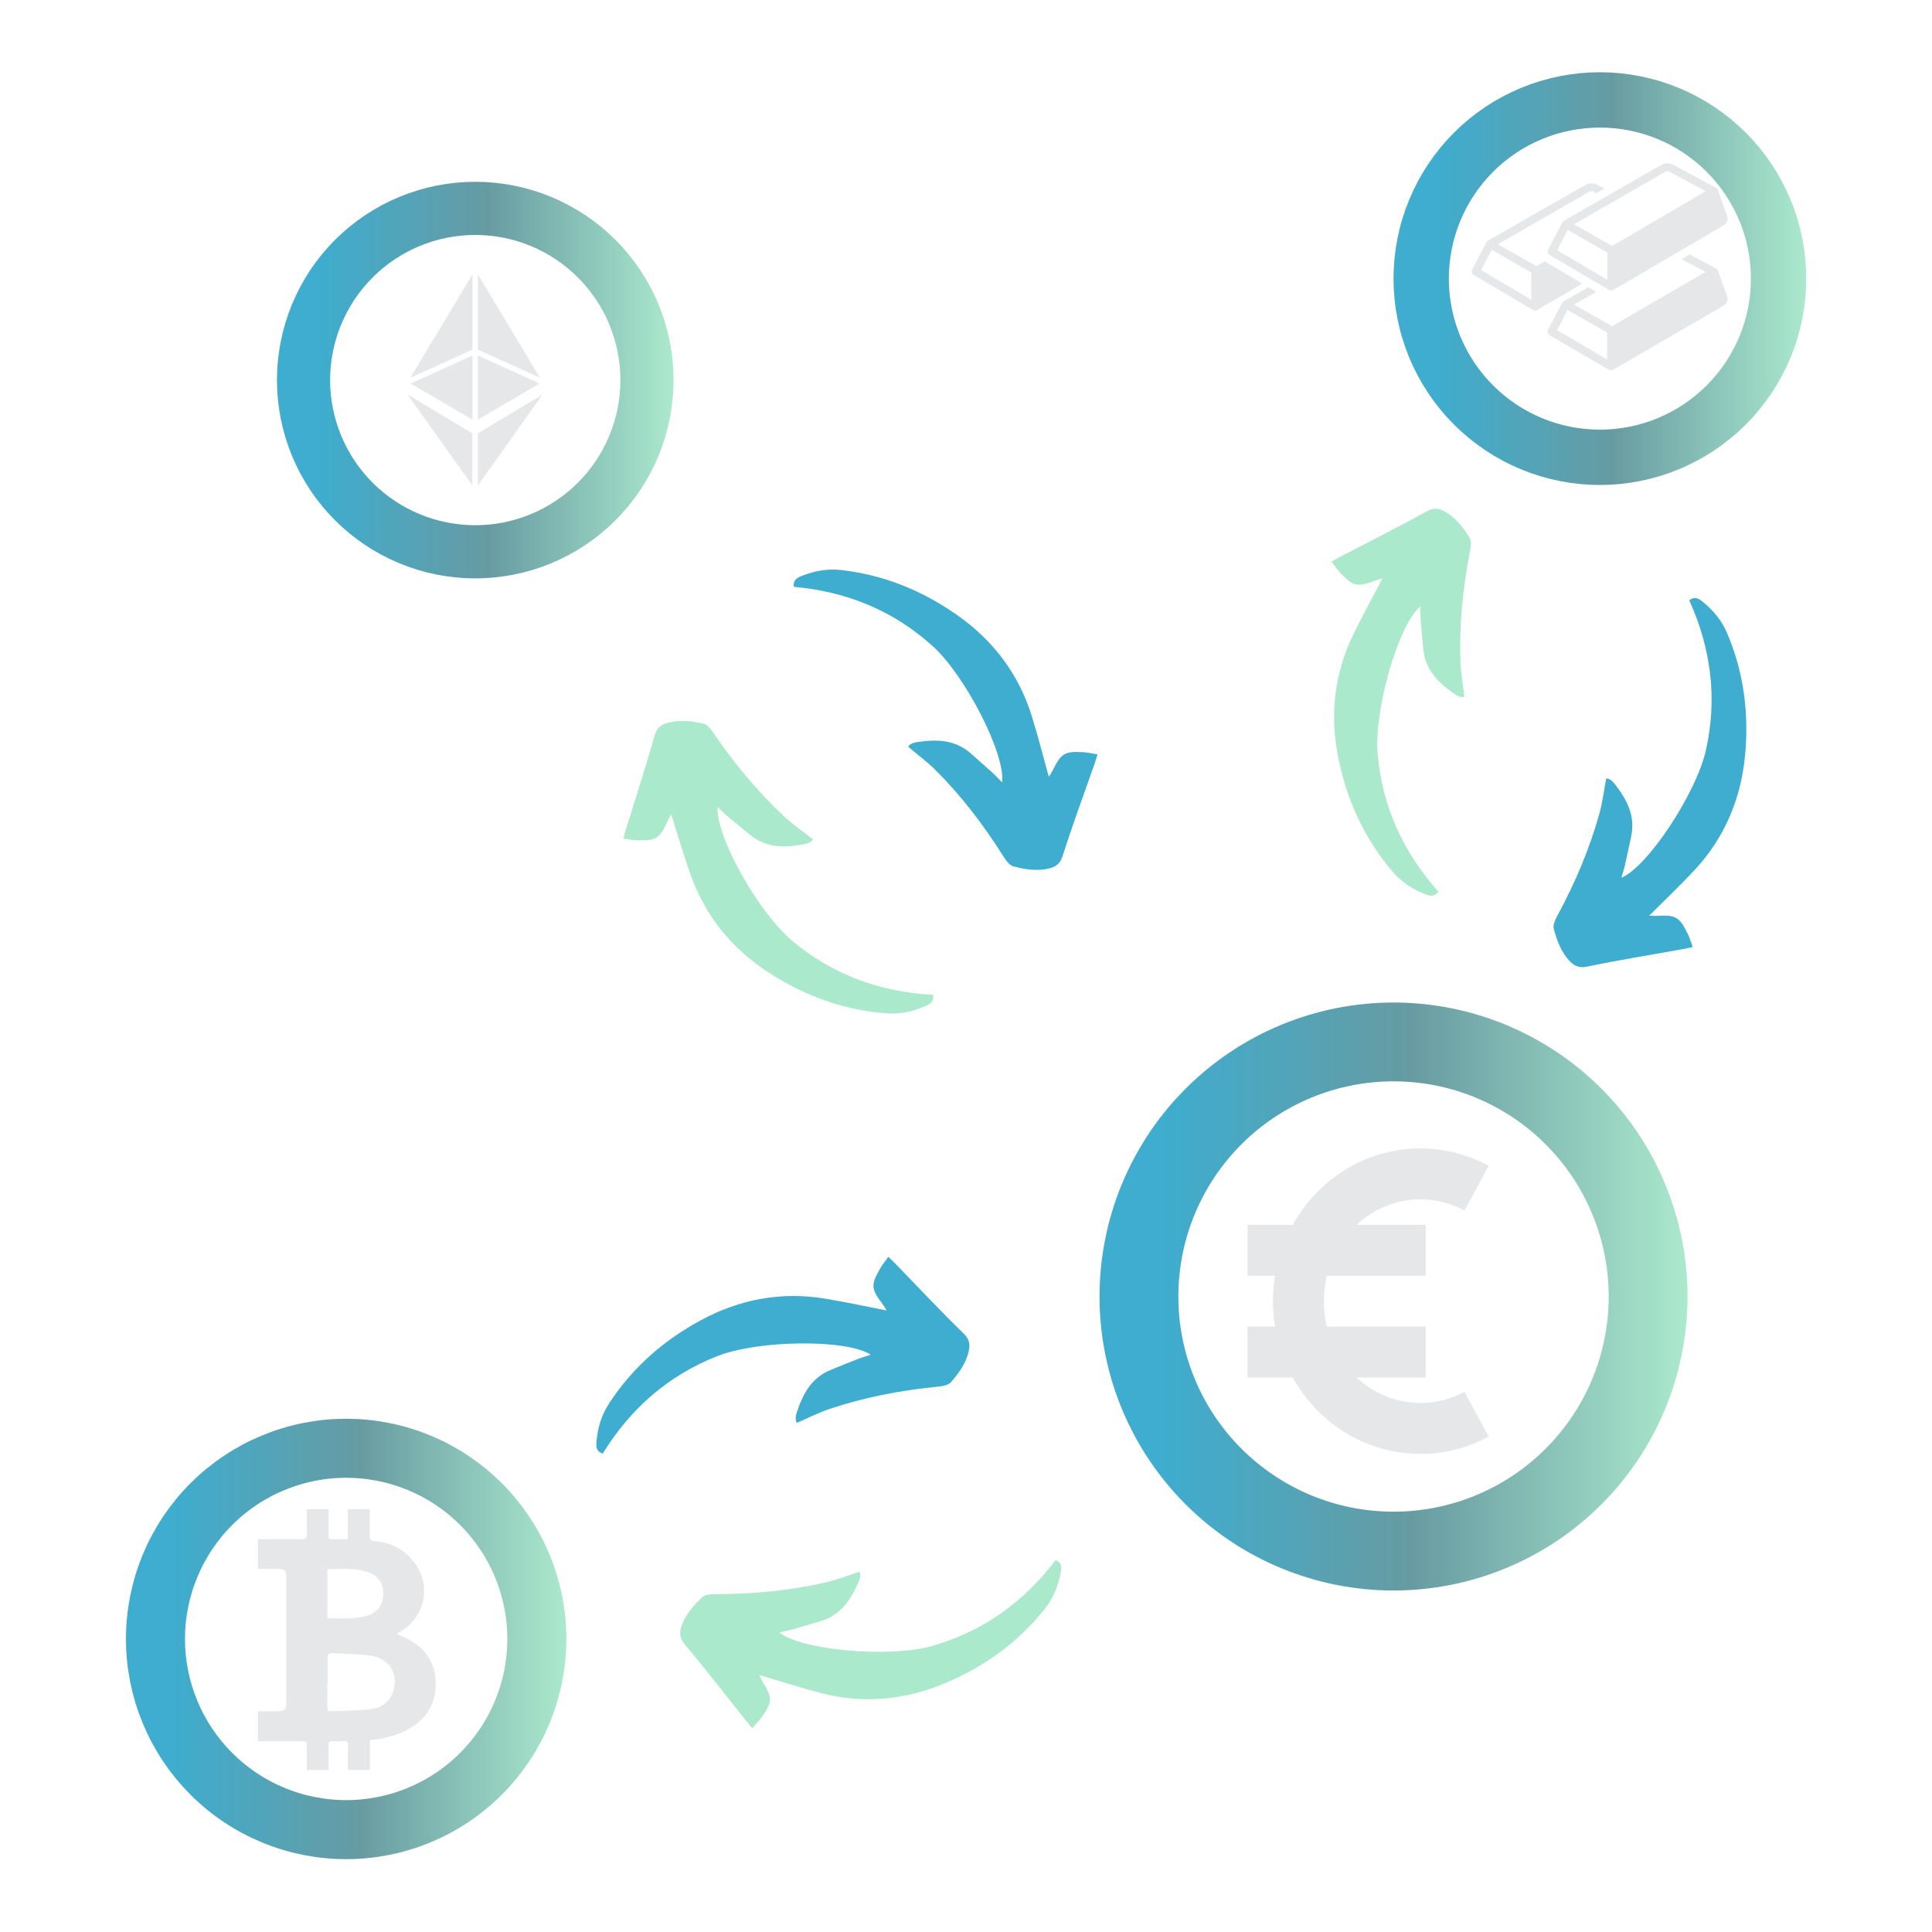 <svg xmlns="http://www.w3.org/2000/svg" xmlns:xlink="http://www.w3.org/1999/xlink" width="500" zoomAndPan="magnify" viewBox="0 0 375 375" height="500" preserveAspectRatio="xMidYMid meet" version="1.0"><defs><clipPath id="4ccfdbe1ce"><path d="M 58.082 39.609 L 126.348 39.609 L 126.348 107.875 L 58.082 107.875 Z M 58.082 39.609 " clip-rule="nonzero"/></clipPath><clipPath id="1a10c1005d"><path d="M 53.754 35.281 L 130.895 35.281 L 130.895 112.422 L 53.754 112.422 Z M 53.754 35.281 " clip-rule="nonzero"/></clipPath><linearGradient x1="1.22" gradientTransform="matrix(1, 0, 0, 1, 0, 0)" y1="225" x2="448.78" gradientUnits="userSpaceOnUse" y2="225" id="ee6bcb7c62"><stop stop-opacity="1" stop-color="rgb(24.3%, 67.799%, 81.2%)" offset="0"/><stop stop-opacity="1" stop-color="rgb(24.3%, 67.799%, 81.2%)" offset="0.062"/><stop stop-opacity="1" stop-color="rgb(24.3%, 67.799%, 81.2%)" offset="0.094"/><stop stop-opacity="1" stop-color="rgb(24.347%, 67.778%, 81.146%)" offset="0.102"/><stop stop-opacity="1" stop-color="rgb(24.541%, 67.694%, 80.933%)" offset="0.109"/><stop stop-opacity="1" stop-color="rgb(24.832%, 67.566%, 80.612%)" offset="0.117"/><stop stop-opacity="1" stop-color="rgb(25.124%, 67.439%, 80.292%)" offset="0.125"/><stop stop-opacity="1" stop-color="rgb(25.417%, 67.313%, 79.971%)" offset="0.133"/><stop stop-opacity="1" stop-color="rgb(25.708%, 67.186%, 79.649%)" offset="0.141"/><stop stop-opacity="1" stop-color="rgb(25.999%, 67.059%, 79.329%)" offset="0.148"/><stop stop-opacity="1" stop-color="rgb(26.291%, 66.933%, 79.008%)" offset="0.156"/><stop stop-opacity="1" stop-color="rgb(26.584%, 66.805%, 78.687%)" offset="0.164"/><stop stop-opacity="1" stop-color="rgb(26.875%, 66.678%, 78.366%)" offset="0.172"/><stop stop-opacity="1" stop-color="rgb(27.167%, 66.551%, 78.046%)" offset="0.18"/><stop stop-opacity="1" stop-color="rgb(27.458%, 66.425%, 77.725%)" offset="0.188"/><stop stop-opacity="1" stop-color="rgb(27.751%, 66.298%, 77.403%)" offset="0.195"/><stop stop-opacity="1" stop-color="rgb(28.043%, 66.171%, 77.083%)" offset="0.203"/><stop stop-opacity="1" stop-color="rgb(28.334%, 66.045%, 76.762%)" offset="0.211"/><stop stop-opacity="1" stop-color="rgb(28.625%, 65.916%, 76.442%)" offset="0.219"/><stop stop-opacity="1" stop-color="rgb(28.918%, 65.79%, 76.12%)" offset="0.227"/><stop stop-opacity="1" stop-color="rgb(29.21%, 65.663%, 75.8%)" offset="0.234"/><stop stop-opacity="1" stop-color="rgb(29.501%, 65.536%, 75.479%)" offset="0.242"/><stop stop-opacity="1" stop-color="rgb(29.793%, 65.41%, 75.159%)" offset="0.25"/><stop stop-opacity="1" stop-color="rgb(30.086%, 65.283%, 74.837%)" offset="0.258"/><stop stop-opacity="1" stop-color="rgb(30.377%, 65.155%, 74.516%)" offset="0.266"/><stop stop-opacity="1" stop-color="rgb(30.669%, 65.028%, 74.196%)" offset="0.273"/><stop stop-opacity="1" stop-color="rgb(30.962%, 64.902%, 73.875%)" offset="0.281"/><stop stop-opacity="1" stop-color="rgb(31.253%, 64.775%, 73.553%)" offset="0.289"/><stop stop-opacity="1" stop-color="rgb(31.544%, 64.648%, 73.233%)" offset="0.297"/><stop stop-opacity="1" stop-color="rgb(31.836%, 64.522%, 72.913%)" offset="0.305"/><stop stop-opacity="1" stop-color="rgb(32.129%, 64.395%, 72.592%)" offset="0.312"/><stop stop-opacity="1" stop-color="rgb(32.42%, 64.267%, 72.27%)" offset="0.32"/><stop stop-opacity="1" stop-color="rgb(32.712%, 64.14%, 71.95%)" offset="0.328"/><stop stop-opacity="1" stop-color="rgb(33.003%, 64.014%, 71.629%)" offset="0.336"/><stop stop-opacity="1" stop-color="rgb(33.296%, 63.887%, 71.307%)" offset="0.344"/><stop stop-opacity="1" stop-color="rgb(33.588%, 63.76%, 70.987%)" offset="0.352"/><stop stop-opacity="1" stop-color="rgb(33.879%, 63.634%, 70.667%)" offset="0.359"/><stop stop-opacity="1" stop-color="rgb(34.171%, 63.506%, 70.346%)" offset="0.367"/><stop stop-opacity="1" stop-color="rgb(34.464%, 63.379%, 70.024%)" offset="0.375"/><stop stop-opacity="1" stop-color="rgb(34.755%, 63.252%, 69.704%)" offset="0.383"/><stop stop-opacity="1" stop-color="rgb(35.046%, 63.126%, 69.383%)" offset="0.391"/><stop stop-opacity="1" stop-color="rgb(35.338%, 62.999%, 69.063%)" offset="0.398"/><stop stop-opacity="1" stop-color="rgb(35.631%, 62.872%, 68.741%)" offset="0.406"/><stop stop-opacity="1" stop-color="rgb(35.922%, 62.746%, 68.42%)" offset="0.414"/><stop stop-opacity="1" stop-color="rgb(36.214%, 62.617%, 68.1%)" offset="0.422"/><stop stop-opacity="1" stop-color="rgb(36.505%, 62.491%, 67.78%)" offset="0.43"/><stop stop-opacity="1" stop-color="rgb(36.798%, 62.364%, 67.458%)" offset="0.438"/><stop stop-opacity="1" stop-color="rgb(37.09%, 62.238%, 67.137%)" offset="0.445"/><stop stop-opacity="1" stop-color="rgb(37.381%, 62.111%, 66.817%)" offset="0.453"/><stop stop-opacity="1" stop-color="rgb(37.672%, 61.984%, 66.496%)" offset="0.461"/><stop stop-opacity="1" stop-color="rgb(37.965%, 61.856%, 66.174%)" offset="0.469"/><stop stop-opacity="1" stop-color="rgb(38.257%, 61.729%, 65.854%)" offset="0.477"/><stop stop-opacity="1" stop-color="rgb(38.548%, 61.603%, 65.533%)" offset="0.484"/><stop stop-opacity="1" stop-color="rgb(38.84%, 61.476%, 65.213%)" offset="0.492"/><stop stop-opacity="1" stop-color="rgb(39.133%, 61.349%, 64.891%)" offset="0.5"/><stop stop-opacity="1" stop-color="rgb(39.424%, 61.223%, 64.571%)" offset="0.508"/><stop stop-opacity="1" stop-color="rgb(39.716%, 61.096%, 64.25%)" offset="0.516"/><stop stop-opacity="1" stop-color="rgb(40.007%, 60.968%, 63.928%)" offset="0.523"/><stop stop-opacity="1" stop-color="rgb(40.312%, 60.893%, 63.655%)" offset="0.531"/><stop stop-opacity="1" stop-color="rgb(40.692%, 61.134%, 63.684%)" offset="0.535"/><stop stop-opacity="1" stop-color="rgb(40.913%, 61.389%, 63.824%)" offset="0.539"/><stop stop-opacity="1" stop-color="rgb(41.135%, 61.642%, 63.965%)" offset="0.543"/><stop stop-opacity="1" stop-color="rgb(41.357%, 61.897%, 64.107%)" offset="0.547"/><stop stop-opacity="1" stop-color="rgb(41.579%, 62.152%, 64.247%)" offset="0.551"/><stop stop-opacity="1" stop-color="rgb(41.801%, 62.407%, 64.388%)" offset="0.555"/><stop stop-opacity="1" stop-color="rgb(42.023%, 62.66%, 64.528%)" offset="0.559"/><stop stop-opacity="1" stop-color="rgb(42.245%, 62.915%, 64.668%)" offset="0.562"/><stop stop-opacity="1" stop-color="rgb(42.467%, 63.168%, 64.809%)" offset="0.566"/><stop stop-opacity="1" stop-color="rgb(42.69%, 63.423%, 64.949%)" offset="0.57"/><stop stop-opacity="1" stop-color="rgb(42.911%, 63.678%, 65.089%)" offset="0.574"/><stop stop-opacity="1" stop-color="rgb(43.134%, 63.933%, 65.23%)" offset="0.578"/><stop stop-opacity="1" stop-color="rgb(43.355%, 64.186%, 65.37%)" offset="0.582"/><stop stop-opacity="1" stop-color="rgb(43.578%, 64.441%, 65.511%)" offset="0.586"/><stop stop-opacity="1" stop-color="rgb(43.799%, 64.694%, 65.651%)" offset="0.59"/><stop stop-opacity="1" stop-color="rgb(44.02%, 64.949%, 65.791%)" offset="0.594"/><stop stop-opacity="1" stop-color="rgb(44.241%, 65.204%, 65.932%)" offset="0.598"/><stop stop-opacity="1" stop-color="rgb(44.464%, 65.459%, 66.072%)" offset="0.602"/><stop stop-opacity="1" stop-color="rgb(44.685%, 65.712%, 66.212%)" offset="0.605"/><stop stop-opacity="1" stop-color="rgb(44.908%, 65.967%, 66.353%)" offset="0.609"/><stop stop-opacity="1" stop-color="rgb(45.129%, 66.22%, 66.493%)" offset="0.613"/><stop stop-opacity="1" stop-color="rgb(45.352%, 66.475%, 66.634%)" offset="0.617"/><stop stop-opacity="1" stop-color="rgb(45.573%, 66.73%, 66.774%)" offset="0.621"/><stop stop-opacity="1" stop-color="rgb(45.796%, 66.985%, 66.914%)" offset="0.625"/><stop stop-opacity="1" stop-color="rgb(46.017%, 67.238%, 67.055%)" offset="0.629"/><stop stop-opacity="1" stop-color="rgb(46.24%, 67.493%, 67.197%)" offset="0.633"/><stop stop-opacity="1" stop-color="rgb(46.461%, 67.746%, 67.337%)" offset="0.637"/><stop stop-opacity="1" stop-color="rgb(46.684%, 68.001%, 67.477%)" offset="0.641"/><stop stop-opacity="1" stop-color="rgb(46.906%, 68.256%, 67.618%)" offset="0.645"/><stop stop-opacity="1" stop-color="rgb(47.127%, 68.51%, 67.758%)" offset="0.648"/><stop stop-opacity="1" stop-color="rgb(47.348%, 68.764%, 67.899%)" offset="0.652"/><stop stop-opacity="1" stop-color="rgb(47.571%, 69.019%, 68.039%)" offset="0.656"/><stop stop-opacity="1" stop-color="rgb(47.792%, 69.272%, 68.179%)" offset="0.66"/><stop stop-opacity="1" stop-color="rgb(48.015%, 69.527%, 68.32%)" offset="0.664"/><stop stop-opacity="1" stop-color="rgb(48.236%, 69.781%, 68.46%)" offset="0.668"/><stop stop-opacity="1" stop-color="rgb(48.459%, 70.036%, 68.6%)" offset="0.672"/><stop stop-opacity="1" stop-color="rgb(48.68%, 70.29%, 68.741%)" offset="0.676"/><stop stop-opacity="1" stop-color="rgb(48.903%, 70.544%, 68.881%)" offset="0.68"/><stop stop-opacity="1" stop-color="rgb(49.124%, 70.798%, 69.022%)" offset="0.684"/><stop stop-opacity="1" stop-color="rgb(49.347%, 71.053%, 69.162%)" offset="0.688"/><stop stop-opacity="1" stop-color="rgb(49.568%, 71.307%, 69.302%)" offset="0.691"/><stop stop-opacity="1" stop-color="rgb(49.791%, 71.562%, 69.443%)" offset="0.695"/><stop stop-opacity="1" stop-color="rgb(50.012%, 71.815%, 69.583%)" offset="0.699"/><stop stop-opacity="1" stop-color="rgb(50.233%, 72.07%, 69.724%)" offset="0.703"/><stop stop-opacity="1" stop-color="rgb(50.455%, 72.324%, 69.864%)" offset="0.707"/><stop stop-opacity="1" stop-color="rgb(50.677%, 72.578%, 70.006%)" offset="0.711"/><stop stop-opacity="1" stop-color="rgb(50.899%, 72.833%, 70.146%)" offset="0.715"/><stop stop-opacity="1" stop-color="rgb(51.122%, 73.088%, 70.287%)" offset="0.719"/><stop stop-opacity="1" stop-color="rgb(51.343%, 73.341%, 70.427%)" offset="0.723"/><stop stop-opacity="1" stop-color="rgb(51.566%, 73.596%, 70.567%)" offset="0.727"/><stop stop-opacity="1" stop-color="rgb(51.787%, 73.851%, 70.708%)" offset="0.73"/><stop stop-opacity="1" stop-color="rgb(52.01%, 74.106%, 70.848%)" offset="0.734"/><stop stop-opacity="1" stop-color="rgb(52.231%, 74.359%, 70.988%)" offset="0.738"/><stop stop-opacity="1" stop-color="rgb(52.454%, 74.614%, 71.129%)" offset="0.742"/><stop stop-opacity="1" stop-color="rgb(52.675%, 74.867%, 71.269%)" offset="0.746"/><stop stop-opacity="1" stop-color="rgb(52.896%, 75.122%, 71.41%)" offset="0.75"/><stop stop-opacity="1" stop-color="rgb(53.117%, 75.377%, 71.55%)" offset="0.754"/><stop stop-opacity="1" stop-color="rgb(53.34%, 75.632%, 71.69%)" offset="0.758"/><stop stop-opacity="1" stop-color="rgb(53.561%, 75.885%, 71.831%)" offset="0.762"/><stop stop-opacity="1" stop-color="rgb(53.784%, 76.14%, 71.971%)" offset="0.766"/><stop stop-opacity="1" stop-color="rgb(54.005%, 76.393%, 72.112%)" offset="0.77"/><stop stop-opacity="1" stop-color="rgb(54.228%, 76.648%, 72.252%)" offset="0.773"/><stop stop-opacity="1" stop-color="rgb(54.449%, 76.903%, 72.392%)" offset="0.777"/><stop stop-opacity="1" stop-color="rgb(54.672%, 77.158%, 72.533%)" offset="0.781"/><stop stop-opacity="1" stop-color="rgb(54.893%, 77.411%, 72.673%)" offset="0.785"/><stop stop-opacity="1" stop-color="rgb(55.116%, 77.666%, 72.815%)" offset="0.789"/><stop stop-opacity="1" stop-color="rgb(55.338%, 77.919%, 72.955%)" offset="0.793"/><stop stop-opacity="1" stop-color="rgb(55.56%, 78.174%, 73.096%)" offset="0.797"/><stop stop-opacity="1" stop-color="rgb(55.782%, 78.429%, 73.236%)" offset="0.801"/><stop stop-opacity="1" stop-color="rgb(56.003%, 78.683%, 73.376%)" offset="0.805"/><stop stop-opacity="1" stop-color="rgb(56.224%, 78.937%, 73.517%)" offset="0.809"/><stop stop-opacity="1" stop-color="rgb(56.447%, 79.192%, 73.657%)" offset="0.812"/><stop stop-opacity="1" stop-color="rgb(56.668%, 79.445%, 73.798%)" offset="0.816"/><stop stop-opacity="1" stop-color="rgb(56.891%, 79.7%, 73.938%)" offset="0.82"/><stop stop-opacity="1" stop-color="rgb(57.112%, 79.955%, 74.078%)" offset="0.824"/><stop stop-opacity="1" stop-color="rgb(57.335%, 80.209%, 74.219%)" offset="0.828"/><stop stop-opacity="1" stop-color="rgb(57.556%, 80.463%, 74.359%)" offset="0.832"/><stop stop-opacity="1" stop-color="rgb(57.779%, 80.717%, 74.5%)" offset="0.836"/><stop stop-opacity="1" stop-color="rgb(58%, 80.971%, 74.64%)" offset="0.84"/><stop stop-opacity="1" stop-color="rgb(58.223%, 81.226%, 74.78%)" offset="0.844"/><stop stop-opacity="1" stop-color="rgb(58.444%, 81.48%, 74.921%)" offset="0.848"/><stop stop-opacity="1" stop-color="rgb(58.667%, 81.735%, 75.061%)" offset="0.852"/><stop stop-opacity="1" stop-color="rgb(58.888%, 81.989%, 75.201%)" offset="0.855"/><stop stop-opacity="1" stop-color="rgb(59.109%, 82.243%, 75.342%)" offset="0.859"/><stop stop-opacity="1" stop-color="rgb(59.331%, 82.497%, 75.482%)" offset="0.863"/><stop stop-opacity="1" stop-color="rgb(59.554%, 82.751%, 75.624%)" offset="0.867"/><stop stop-opacity="1" stop-color="rgb(59.775%, 83.006%, 75.764%)" offset="0.871"/><stop stop-opacity="1" stop-color="rgb(59.998%, 83.261%, 75.905%)" offset="0.875"/><stop stop-opacity="1" stop-color="rgb(60.219%, 83.514%, 76.045%)" offset="0.879"/><stop stop-opacity="1" stop-color="rgb(60.442%, 83.769%, 76.186%)" offset="0.883"/><stop stop-opacity="1" stop-color="rgb(60.663%, 84.023%, 76.326%)" offset="0.887"/><stop stop-opacity="1" stop-color="rgb(60.886%, 84.277%, 76.466%)" offset="0.891"/><stop stop-opacity="1" stop-color="rgb(61.107%, 84.532%, 76.607%)" offset="0.895"/><stop stop-opacity="1" stop-color="rgb(61.33%, 84.787%, 76.747%)" offset="0.898"/><stop stop-opacity="1" stop-color="rgb(61.551%, 85.04%, 76.888%)" offset="0.902"/><stop stop-opacity="1" stop-color="rgb(61.774%, 85.295%, 77.028%)" offset="0.906"/><stop stop-opacity="1" stop-color="rgb(61.995%, 85.548%, 77.168%)" offset="0.91"/><stop stop-opacity="1" stop-color="rgb(62.216%, 85.803%, 77.309%)" offset="0.914"/><stop stop-opacity="1" stop-color="rgb(62.437%, 86.058%, 77.449%)" offset="0.918"/><stop stop-opacity="1" stop-color="rgb(62.66%, 86.313%, 77.589%)" offset="0.922"/><stop stop-opacity="1" stop-color="rgb(62.881%, 86.566%, 77.73%)" offset="0.926"/><stop stop-opacity="1" stop-color="rgb(63.104%, 86.821%, 77.87%)" offset="0.93"/><stop stop-opacity="1" stop-color="rgb(63.325%, 87.074%, 78.011%)" offset="0.934"/><stop stop-opacity="1" stop-color="rgb(63.548%, 87.329%, 78.151%)" offset="0.938"/><stop stop-opacity="1" stop-color="rgb(63.77%, 87.584%, 78.291%)" offset="0.941"/><stop stop-opacity="1" stop-color="rgb(63.992%, 87.839%, 78.433%)" offset="0.945"/><stop stop-opacity="1" stop-color="rgb(64.214%, 88.092%, 78.574%)" offset="0.949"/><stop stop-opacity="1" stop-color="rgb(64.436%, 88.347%, 78.714%)" offset="0.953"/><stop stop-opacity="1" stop-color="rgb(64.658%, 88.6%, 78.854%)" offset="0.957"/><stop stop-opacity="1" stop-color="rgb(64.88%, 88.855%, 78.995%)" offset="0.961"/><stop stop-opacity="1" stop-color="rgb(65.102%, 89.11%, 79.135%)" offset="0.965"/><stop stop-opacity="1" stop-color="rgb(65.323%, 89.365%, 79.276%)" offset="0.969"/><stop stop-opacity="1" stop-color="rgb(65.544%, 89.618%, 79.416%)" offset="0.973"/><stop stop-opacity="1" stop-color="rgb(65.767%, 89.873%, 79.556%)" offset="0.977"/><stop stop-opacity="1" stop-color="rgb(65.988%, 90.126%, 79.697%)" offset="0.98"/><stop stop-opacity="1" stop-color="rgb(66.211%, 90.381%, 79.837%)" offset="0.984"/><stop stop-opacity="1" stop-color="rgb(66.432%, 90.636%, 79.977%)" offset="0.988"/><stop stop-opacity="1" stop-color="rgb(66.655%, 90.891%, 80.118%)" offset="0.992"/><stop stop-opacity="1" stop-color="rgb(66.876%, 91.144%, 80.258%)" offset="0.996"/><stop stop-opacity="1" stop-color="rgb(67.099%, 91.399%, 80.399%)" offset="1"/></linearGradient><clipPath id="cd606a518a"><path d="M 214.961 198.203 L 323.664 198.203 L 323.664 306.906 L 214.961 306.906 Z M 214.961 198.203 " clip-rule="nonzero"/></clipPath><clipPath id="656478b369"><path d="M 213.414 194.582 L 327.723 194.582 L 327.723 308.895 L 213.414 308.895 Z M 213.414 194.582 " clip-rule="nonzero"/></clipPath><linearGradient x1="1.22" gradientTransform="matrix(1, 0, 0, 1, 0, 0)" y1="225" x2="448.78" gradientUnits="userSpaceOnUse" y2="225" id="09b93ff582"><stop stop-opacity="1" stop-color="rgb(24.3%, 67.799%, 81.2%)" offset="0"/><stop stop-opacity="1" stop-color="rgb(24.3%, 67.799%, 81.2%)" offset="0.062"/><stop stop-opacity="1" stop-color="rgb(24.3%, 67.799%, 81.2%)" offset="0.094"/><stop stop-opacity="1" stop-color="rgb(24.347%, 67.778%, 81.146%)" offset="0.102"/><stop stop-opacity="1" stop-color="rgb(24.541%, 67.694%, 80.933%)" offset="0.109"/><stop stop-opacity="1" stop-color="rgb(24.832%, 67.566%, 80.612%)" offset="0.117"/><stop stop-opacity="1" stop-color="rgb(25.124%, 67.439%, 80.292%)" offset="0.125"/><stop stop-opacity="1" stop-color="rgb(25.417%, 67.313%, 79.971%)" offset="0.133"/><stop stop-opacity="1" stop-color="rgb(25.708%, 67.186%, 79.649%)" offset="0.141"/><stop stop-opacity="1" stop-color="rgb(25.999%, 67.059%, 79.329%)" offset="0.148"/><stop stop-opacity="1" stop-color="rgb(26.291%, 66.933%, 79.008%)" offset="0.156"/><stop stop-opacity="1" stop-color="rgb(26.584%, 66.805%, 78.687%)" offset="0.164"/><stop stop-opacity="1" stop-color="rgb(26.875%, 66.678%, 78.366%)" offset="0.172"/><stop stop-opacity="1" stop-color="rgb(27.167%, 66.551%, 78.046%)" offset="0.18"/><stop stop-opacity="1" stop-color="rgb(27.458%, 66.425%, 77.725%)" offset="0.188"/><stop stop-opacity="1" stop-color="rgb(27.751%, 66.298%, 77.403%)" offset="0.195"/><stop stop-opacity="1" stop-color="rgb(28.043%, 66.171%, 77.083%)" offset="0.203"/><stop stop-opacity="1" stop-color="rgb(28.334%, 66.045%, 76.762%)" offset="0.211"/><stop stop-opacity="1" stop-color="rgb(28.625%, 65.916%, 76.442%)" offset="0.219"/><stop stop-opacity="1" stop-color="rgb(28.918%, 65.79%, 76.12%)" offset="0.227"/><stop stop-opacity="1" stop-color="rgb(29.21%, 65.663%, 75.8%)" offset="0.234"/><stop stop-opacity="1" stop-color="rgb(29.501%, 65.536%, 75.479%)" offset="0.242"/><stop stop-opacity="1" stop-color="rgb(29.793%, 65.41%, 75.159%)" offset="0.25"/><stop stop-opacity="1" stop-color="rgb(30.086%, 65.283%, 74.837%)" offset="0.258"/><stop stop-opacity="1" stop-color="rgb(30.377%, 65.155%, 74.516%)" offset="0.266"/><stop stop-opacity="1" stop-color="rgb(30.669%, 65.028%, 74.196%)" offset="0.273"/><stop stop-opacity="1" stop-color="rgb(30.96%, 64.902%, 73.875%)" offset="0.281"/><stop stop-opacity="1" stop-color="rgb(31.253%, 64.775%, 73.553%)" offset="0.289"/><stop stop-opacity="1" stop-color="rgb(31.544%, 64.648%, 73.233%)" offset="0.297"/><stop stop-opacity="1" stop-color="rgb(31.836%, 64.522%, 72.913%)" offset="0.305"/><stop stop-opacity="1" stop-color="rgb(32.129%, 64.395%, 72.592%)" offset="0.312"/><stop stop-opacity="1" stop-color="rgb(32.42%, 64.267%, 72.27%)" offset="0.32"/><stop stop-opacity="1" stop-color="rgb(32.712%, 64.14%, 71.95%)" offset="0.328"/><stop stop-opacity="1" stop-color="rgb(33.003%, 64.014%, 71.629%)" offset="0.336"/><stop stop-opacity="1" stop-color="rgb(33.296%, 63.887%, 71.307%)" offset="0.344"/><stop stop-opacity="1" stop-color="rgb(33.588%, 63.76%, 70.987%)" offset="0.352"/><stop stop-opacity="1" stop-color="rgb(33.879%, 63.634%, 70.667%)" offset="0.359"/><stop stop-opacity="1" stop-color="rgb(34.171%, 63.506%, 70.346%)" offset="0.367"/><stop stop-opacity="1" stop-color="rgb(34.464%, 63.379%, 70.024%)" offset="0.375"/><stop stop-opacity="1" stop-color="rgb(34.755%, 63.252%, 69.704%)" offset="0.383"/><stop stop-opacity="1" stop-color="rgb(35.046%, 63.126%, 69.383%)" offset="0.391"/><stop stop-opacity="1" stop-color="rgb(35.338%, 62.999%, 69.063%)" offset="0.398"/><stop stop-opacity="1" stop-color="rgb(35.631%, 62.872%, 68.741%)" offset="0.406"/><stop stop-opacity="1" stop-color="rgb(35.922%, 62.746%, 68.42%)" offset="0.414"/><stop stop-opacity="1" stop-color="rgb(36.214%, 62.617%, 68.1%)" offset="0.422"/><stop stop-opacity="1" stop-color="rgb(36.505%, 62.491%, 67.78%)" offset="0.43"/><stop stop-opacity="1" stop-color="rgb(36.798%, 62.364%, 67.458%)" offset="0.438"/><stop stop-opacity="1" stop-color="rgb(37.09%, 62.238%, 67.137%)" offset="0.445"/><stop stop-opacity="1" stop-color="rgb(37.381%, 62.111%, 66.817%)" offset="0.453"/><stop stop-opacity="1" stop-color="rgb(37.672%, 61.984%, 66.496%)" offset="0.461"/><stop stop-opacity="1" stop-color="rgb(37.965%, 61.856%, 66.174%)" offset="0.469"/><stop stop-opacity="1" stop-color="rgb(38.257%, 61.729%, 65.854%)" offset="0.477"/><stop stop-opacity="1" stop-color="rgb(38.548%, 61.603%, 65.533%)" offset="0.484"/><stop stop-opacity="1" stop-color="rgb(38.84%, 61.476%, 65.213%)" offset="0.492"/><stop stop-opacity="1" stop-color="rgb(39.133%, 61.349%, 64.891%)" offset="0.5"/><stop stop-opacity="1" stop-color="rgb(39.424%, 61.223%, 64.571%)" offset="0.508"/><stop stop-opacity="1" stop-color="rgb(39.716%, 61.096%, 64.25%)" offset="0.516"/><stop stop-opacity="1" stop-color="rgb(40.007%, 60.968%, 63.928%)" offset="0.523"/><stop stop-opacity="1" stop-color="rgb(40.312%, 60.893%, 63.655%)" offset="0.531"/><stop stop-opacity="1" stop-color="rgb(40.692%, 61.134%, 63.684%)" offset="0.535"/><stop stop-opacity="1" stop-color="rgb(40.913%, 61.389%, 63.824%)" offset="0.539"/><stop stop-opacity="1" stop-color="rgb(41.135%, 61.642%, 63.965%)" offset="0.543"/><stop stop-opacity="1" stop-color="rgb(41.357%, 61.897%, 64.107%)" offset="0.547"/><stop stop-opacity="1" stop-color="rgb(41.579%, 62.152%, 64.247%)" offset="0.551"/><stop stop-opacity="1" stop-color="rgb(41.801%, 62.407%, 64.388%)" offset="0.555"/><stop stop-opacity="1" stop-color="rgb(42.023%, 62.66%, 64.528%)" offset="0.559"/><stop stop-opacity="1" stop-color="rgb(42.245%, 62.915%, 64.668%)" offset="0.562"/><stop stop-opacity="1" stop-color="rgb(42.467%, 63.168%, 64.809%)" offset="0.566"/><stop stop-opacity="1" stop-color="rgb(42.69%, 63.423%, 64.949%)" offset="0.57"/><stop stop-opacity="1" stop-color="rgb(42.911%, 63.678%, 65.089%)" offset="0.574"/><stop stop-opacity="1" stop-color="rgb(43.134%, 63.933%, 65.23%)" offset="0.578"/><stop stop-opacity="1" stop-color="rgb(43.355%, 64.186%, 65.37%)" offset="0.582"/><stop stop-opacity="1" stop-color="rgb(43.578%, 64.441%, 65.511%)" offset="0.586"/><stop stop-opacity="1" stop-color="rgb(43.799%, 64.694%, 65.651%)" offset="0.59"/><stop stop-opacity="1" stop-color="rgb(44.02%, 64.949%, 65.791%)" offset="0.594"/><stop stop-opacity="1" stop-color="rgb(44.241%, 65.204%, 65.932%)" offset="0.598"/><stop stop-opacity="1" stop-color="rgb(44.464%, 65.459%, 66.072%)" offset="0.602"/><stop stop-opacity="1" stop-color="rgb(44.685%, 65.712%, 66.212%)" offset="0.605"/><stop stop-opacity="1" stop-color="rgb(44.908%, 65.967%, 66.353%)" offset="0.609"/><stop stop-opacity="1" stop-color="rgb(45.129%, 66.22%, 66.493%)" offset="0.613"/><stop stop-opacity="1" stop-color="rgb(45.352%, 66.475%, 66.634%)" offset="0.617"/><stop stop-opacity="1" stop-color="rgb(45.573%, 66.73%, 66.774%)" offset="0.621"/><stop stop-opacity="1" stop-color="rgb(45.796%, 66.985%, 66.914%)" offset="0.625"/><stop stop-opacity="1" stop-color="rgb(46.017%, 67.238%, 67.055%)" offset="0.629"/><stop stop-opacity="1" stop-color="rgb(46.24%, 67.493%, 67.197%)" offset="0.633"/><stop stop-opacity="1" stop-color="rgb(46.461%, 67.746%, 67.337%)" offset="0.637"/><stop stop-opacity="1" stop-color="rgb(46.684%, 68.001%, 67.477%)" offset="0.641"/><stop stop-opacity="1" stop-color="rgb(46.906%, 68.256%, 67.618%)" offset="0.645"/><stop stop-opacity="1" stop-color="rgb(47.127%, 68.51%, 67.758%)" offset="0.648"/><stop stop-opacity="1" stop-color="rgb(47.348%, 68.764%, 67.899%)" offset="0.652"/><stop stop-opacity="1" stop-color="rgb(47.571%, 69.019%, 68.039%)" offset="0.656"/><stop stop-opacity="1" stop-color="rgb(47.792%, 69.272%, 68.179%)" offset="0.66"/><stop stop-opacity="1" stop-color="rgb(48.015%, 69.527%, 68.32%)" offset="0.664"/><stop stop-opacity="1" stop-color="rgb(48.236%, 69.781%, 68.46%)" offset="0.668"/><stop stop-opacity="1" stop-color="rgb(48.459%, 70.036%, 68.6%)" offset="0.672"/><stop stop-opacity="1" stop-color="rgb(48.68%, 70.29%, 68.741%)" offset="0.676"/><stop stop-opacity="1" stop-color="rgb(48.903%, 70.544%, 68.881%)" offset="0.68"/><stop stop-opacity="1" stop-color="rgb(49.124%, 70.798%, 69.022%)" offset="0.684"/><stop stop-opacity="1" stop-color="rgb(49.347%, 71.053%, 69.162%)" offset="0.688"/><stop stop-opacity="1" stop-color="rgb(49.568%, 71.307%, 69.302%)" offset="0.691"/><stop stop-opacity="1" stop-color="rgb(49.791%, 71.562%, 69.443%)" offset="0.695"/><stop stop-opacity="1" stop-color="rgb(50.012%, 71.815%, 69.583%)" offset="0.699"/><stop stop-opacity="1" stop-color="rgb(50.233%, 72.07%, 69.724%)" offset="0.703"/><stop stop-opacity="1" stop-color="rgb(50.455%, 72.324%, 69.864%)" offset="0.707"/><stop stop-opacity="1" stop-color="rgb(50.677%, 72.578%, 70.006%)" offset="0.711"/><stop stop-opacity="1" stop-color="rgb(50.899%, 72.833%, 70.146%)" offset="0.715"/><stop stop-opacity="1" stop-color="rgb(51.122%, 73.088%, 70.287%)" offset="0.719"/><stop stop-opacity="1" stop-color="rgb(51.343%, 73.341%, 70.427%)" offset="0.723"/><stop stop-opacity="1" stop-color="rgb(51.566%, 73.596%, 70.567%)" offset="0.727"/><stop stop-opacity="1" stop-color="rgb(51.787%, 73.851%, 70.708%)" offset="0.73"/><stop stop-opacity="1" stop-color="rgb(52.01%, 74.106%, 70.848%)" offset="0.734"/><stop stop-opacity="1" stop-color="rgb(52.231%, 74.359%, 70.988%)" offset="0.738"/><stop stop-opacity="1" stop-color="rgb(52.454%, 74.614%, 71.129%)" offset="0.742"/><stop stop-opacity="1" stop-color="rgb(52.675%, 74.867%, 71.269%)" offset="0.746"/><stop stop-opacity="1" stop-color="rgb(52.896%, 75.122%, 71.41%)" offset="0.75"/><stop stop-opacity="1" stop-color="rgb(53.117%, 75.377%, 71.55%)" offset="0.754"/><stop stop-opacity="1" stop-color="rgb(53.34%, 75.632%, 71.69%)" offset="0.758"/><stop stop-opacity="1" stop-color="rgb(53.561%, 75.885%, 71.831%)" offset="0.762"/><stop stop-opacity="1" stop-color="rgb(53.784%, 76.14%, 71.971%)" offset="0.766"/><stop stop-opacity="1" stop-color="rgb(54.005%, 76.393%, 72.112%)" offset="0.77"/><stop stop-opacity="1" stop-color="rgb(54.228%, 76.648%, 72.252%)" offset="0.773"/><stop stop-opacity="1" stop-color="rgb(54.449%, 76.903%, 72.392%)" offset="0.777"/><stop stop-opacity="1" stop-color="rgb(54.672%, 77.158%, 72.533%)" offset="0.781"/><stop stop-opacity="1" stop-color="rgb(54.893%, 77.411%, 72.673%)" offset="0.785"/><stop stop-opacity="1" stop-color="rgb(55.116%, 77.666%, 72.815%)" offset="0.789"/><stop stop-opacity="1" stop-color="rgb(55.338%, 77.919%, 72.955%)" offset="0.793"/><stop stop-opacity="1" stop-color="rgb(55.56%, 78.174%, 73.096%)" offset="0.797"/><stop stop-opacity="1" stop-color="rgb(55.782%, 78.429%, 73.236%)" offset="0.801"/><stop stop-opacity="1" stop-color="rgb(56.003%, 78.683%, 73.376%)" offset="0.805"/><stop stop-opacity="1" stop-color="rgb(56.224%, 78.937%, 73.517%)" offset="0.809"/><stop stop-opacity="1" stop-color="rgb(56.447%, 79.192%, 73.657%)" offset="0.812"/><stop stop-opacity="1" stop-color="rgb(56.668%, 79.445%, 73.798%)" offset="0.816"/><stop stop-opacity="1" stop-color="rgb(56.891%, 79.7%, 73.938%)" offset="0.82"/><stop stop-opacity="1" stop-color="rgb(57.112%, 79.955%, 74.078%)" offset="0.824"/><stop stop-opacity="1" stop-color="rgb(57.335%, 80.209%, 74.219%)" offset="0.828"/><stop stop-opacity="1" stop-color="rgb(57.556%, 80.463%, 74.359%)" offset="0.832"/><stop stop-opacity="1" stop-color="rgb(57.779%, 80.717%, 74.5%)" offset="0.836"/><stop stop-opacity="1" stop-color="rgb(58%, 80.971%, 74.64%)" offset="0.84"/><stop stop-opacity="1" stop-color="rgb(58.223%, 81.226%, 74.78%)" offset="0.844"/><stop stop-opacity="1" stop-color="rgb(58.444%, 81.48%, 74.921%)" offset="0.848"/><stop stop-opacity="1" stop-color="rgb(58.667%, 81.735%, 75.061%)" offset="0.852"/><stop stop-opacity="1" stop-color="rgb(58.888%, 81.989%, 75.201%)" offset="0.855"/><stop stop-opacity="1" stop-color="rgb(59.109%, 82.243%, 75.342%)" offset="0.859"/><stop stop-opacity="1" stop-color="rgb(59.331%, 82.497%, 75.482%)" offset="0.863"/><stop stop-opacity="1" stop-color="rgb(59.554%, 82.751%, 75.624%)" offset="0.867"/><stop stop-opacity="1" stop-color="rgb(59.775%, 83.006%, 75.764%)" offset="0.871"/><stop stop-opacity="1" stop-color="rgb(59.998%, 83.261%, 75.905%)" offset="0.875"/><stop stop-opacity="1" stop-color="rgb(60.219%, 83.514%, 76.045%)" offset="0.879"/><stop stop-opacity="1" stop-color="rgb(60.442%, 83.769%, 76.186%)" offset="0.883"/><stop stop-opacity="1" stop-color="rgb(60.663%, 84.023%, 76.326%)" offset="0.887"/><stop stop-opacity="1" stop-color="rgb(60.886%, 84.277%, 76.466%)" offset="0.891"/><stop stop-opacity="1" stop-color="rgb(61.107%, 84.532%, 76.607%)" offset="0.895"/><stop stop-opacity="1" stop-color="rgb(61.33%, 84.787%, 76.747%)" offset="0.898"/><stop stop-opacity="1" stop-color="rgb(61.551%, 85.04%, 76.888%)" offset="0.902"/><stop stop-opacity="1" stop-color="rgb(61.774%, 85.295%, 77.028%)" offset="0.906"/><stop stop-opacity="1" stop-color="rgb(61.995%, 85.548%, 77.168%)" offset="0.91"/><stop stop-opacity="1" stop-color="rgb(62.216%, 85.803%, 77.309%)" offset="0.914"/><stop stop-opacity="1" stop-color="rgb(62.437%, 86.058%, 77.449%)" offset="0.918"/><stop stop-opacity="1" stop-color="rgb(62.66%, 86.313%, 77.589%)" offset="0.922"/><stop stop-opacity="1" stop-color="rgb(62.881%, 86.566%, 77.73%)" offset="0.926"/><stop stop-opacity="1" stop-color="rgb(63.104%, 86.821%, 77.87%)" offset="0.93"/><stop stop-opacity="1" stop-color="rgb(63.325%, 87.074%, 78.011%)" offset="0.934"/><stop stop-opacity="1" stop-color="rgb(63.548%, 87.329%, 78.151%)" offset="0.938"/><stop stop-opacity="1" stop-color="rgb(63.77%, 87.584%, 78.291%)" offset="0.941"/><stop stop-opacity="1" stop-color="rgb(63.992%, 87.839%, 78.433%)" offset="0.945"/><stop stop-opacity="1" stop-color="rgb(64.214%, 88.092%, 78.574%)" offset="0.949"/><stop stop-opacity="1" stop-color="rgb(64.436%, 88.347%, 78.714%)" offset="0.953"/><stop stop-opacity="1" stop-color="rgb(64.658%, 88.6%, 78.854%)" offset="0.957"/><stop stop-opacity="1" stop-color="rgb(64.88%, 88.855%, 78.995%)" offset="0.961"/><stop stop-opacity="1" stop-color="rgb(65.102%, 89.11%, 79.135%)" offset="0.965"/><stop stop-opacity="1" stop-color="rgb(65.323%, 89.365%, 79.276%)" offset="0.969"/><stop stop-opacity="1" stop-color="rgb(65.544%, 89.618%, 79.416%)" offset="0.973"/><stop stop-opacity="1" stop-color="rgb(65.767%, 89.873%, 79.556%)" offset="0.977"/><stop stop-opacity="1" stop-color="rgb(65.988%, 90.126%, 79.697%)" offset="0.98"/><stop stop-opacity="1" stop-color="rgb(66.211%, 90.381%, 79.837%)" offset="0.984"/><stop stop-opacity="1" stop-color="rgb(66.432%, 90.636%, 79.977%)" offset="0.988"/><stop stop-opacity="1" stop-color="rgb(66.655%, 90.891%, 80.118%)" offset="0.992"/><stop stop-opacity="1" stop-color="rgb(66.876%, 91.144%, 80.258%)" offset="0.996"/><stop stop-opacity="1" stop-color="rgb(67.099%, 91.399%, 80.399%)" offset="1"/></linearGradient><clipPath id="8fcc99ac3d"><path d="M 270.477 14.02 L 350.578 14.02 L 350.578 94.121 L 270.477 94.121 Z M 270.477 14.02 " clip-rule="nonzero"/></clipPath><linearGradient x1="1.22" gradientTransform="matrix(1, 0, 0, 1, -0, 0)" y1="225" x2="448.78" gradientUnits="userSpaceOnUse" y2="225" id="ffb6fb55a3"><stop stop-opacity="1" stop-color="rgb(24.3%, 67.799%, 81.2%)" offset="0"/><stop stop-opacity="1" stop-color="rgb(24.3%, 67.799%, 81.2%)" offset="0.062"/><stop stop-opacity="1" stop-color="rgb(24.3%, 67.799%, 81.2%)" offset="0.094"/><stop stop-opacity="1" stop-color="rgb(24.347%, 67.778%, 81.146%)" offset="0.102"/><stop stop-opacity="1" stop-color="rgb(24.541%, 67.694%, 80.933%)" offset="0.109"/><stop stop-opacity="1" stop-color="rgb(24.832%, 67.566%, 80.612%)" offset="0.117"/><stop stop-opacity="1" stop-color="rgb(25.124%, 67.439%, 80.292%)" offset="0.125"/><stop stop-opacity="1" stop-color="rgb(25.417%, 67.313%, 79.971%)" offset="0.133"/><stop stop-opacity="1" stop-color="rgb(25.708%, 67.186%, 79.649%)" offset="0.141"/><stop stop-opacity="1" stop-color="rgb(25.999%, 67.059%, 79.329%)" offset="0.148"/><stop stop-opacity="1" stop-color="rgb(26.291%, 66.933%, 79.008%)" offset="0.156"/><stop stop-opacity="1" stop-color="rgb(26.584%, 66.805%, 78.687%)" offset="0.164"/><stop stop-opacity="1" stop-color="rgb(26.875%, 66.678%, 78.366%)" offset="0.172"/><stop stop-opacity="1" stop-color="rgb(27.167%, 66.551%, 78.046%)" offset="0.18"/><stop stop-opacity="1" stop-color="rgb(27.458%, 66.425%, 77.725%)" offset="0.188"/><stop stop-opacity="1" stop-color="rgb(27.751%, 66.298%, 77.403%)" offset="0.195"/><stop stop-opacity="1" stop-color="rgb(28.043%, 66.171%, 77.083%)" offset="0.203"/><stop stop-opacity="1" stop-color="rgb(28.334%, 66.045%, 76.762%)" offset="0.211"/><stop stop-opacity="1" stop-color="rgb(28.625%, 65.916%, 76.442%)" offset="0.219"/><stop stop-opacity="1" stop-color="rgb(28.918%, 65.79%, 76.12%)" offset="0.227"/><stop stop-opacity="1" stop-color="rgb(29.21%, 65.663%, 75.8%)" offset="0.234"/><stop stop-opacity="1" stop-color="rgb(29.501%, 65.536%, 75.479%)" offset="0.242"/><stop stop-opacity="1" stop-color="rgb(29.793%, 65.41%, 75.159%)" offset="0.25"/><stop stop-opacity="1" stop-color="rgb(30.086%, 65.283%, 74.837%)" offset="0.258"/><stop stop-opacity="1" stop-color="rgb(30.377%, 65.155%, 74.516%)" offset="0.266"/><stop stop-opacity="1" stop-color="rgb(30.669%, 65.028%, 74.196%)" offset="0.273"/><stop stop-opacity="1" stop-color="rgb(30.962%, 64.902%, 73.875%)" offset="0.281"/><stop stop-opacity="1" stop-color="rgb(31.253%, 64.775%, 73.553%)" offset="0.289"/><stop stop-opacity="1" stop-color="rgb(31.544%, 64.648%, 73.233%)" offset="0.297"/><stop stop-opacity="1" stop-color="rgb(31.836%, 64.522%, 72.913%)" offset="0.305"/><stop stop-opacity="1" stop-color="rgb(32.129%, 64.395%, 72.592%)" offset="0.312"/><stop stop-opacity="1" stop-color="rgb(32.42%, 64.267%, 72.27%)" offset="0.32"/><stop stop-opacity="1" stop-color="rgb(32.712%, 64.14%, 71.95%)" offset="0.328"/><stop stop-opacity="1" stop-color="rgb(33.003%, 64.014%, 71.629%)" offset="0.336"/><stop stop-opacity="1" stop-color="rgb(33.296%, 63.887%, 71.307%)" offset="0.344"/><stop stop-opacity="1" stop-color="rgb(33.588%, 63.76%, 70.987%)" offset="0.352"/><stop stop-opacity="1" stop-color="rgb(33.879%, 63.634%, 70.667%)" offset="0.359"/><stop stop-opacity="1" stop-color="rgb(34.171%, 63.506%, 70.346%)" offset="0.367"/><stop stop-opacity="1" stop-color="rgb(34.464%, 63.379%, 70.024%)" offset="0.375"/><stop stop-opacity="1" stop-color="rgb(34.755%, 63.252%, 69.704%)" offset="0.383"/><stop stop-opacity="1" stop-color="rgb(35.046%, 63.126%, 69.383%)" offset="0.391"/><stop stop-opacity="1" stop-color="rgb(35.338%, 62.999%, 69.063%)" offset="0.398"/><stop stop-opacity="1" stop-color="rgb(35.631%, 62.872%, 68.741%)" offset="0.406"/><stop stop-opacity="1" stop-color="rgb(35.922%, 62.746%, 68.42%)" offset="0.414"/><stop stop-opacity="1" stop-color="rgb(36.214%, 62.617%, 68.1%)" offset="0.422"/><stop stop-opacity="1" stop-color="rgb(36.505%, 62.491%, 67.78%)" offset="0.43"/><stop stop-opacity="1" stop-color="rgb(36.798%, 62.364%, 67.458%)" offset="0.438"/><stop stop-opacity="1" stop-color="rgb(37.09%, 62.238%, 67.137%)" offset="0.445"/><stop stop-opacity="1" stop-color="rgb(37.381%, 62.111%, 66.817%)" offset="0.453"/><stop stop-opacity="1" stop-color="rgb(37.672%, 61.984%, 66.496%)" offset="0.461"/><stop stop-opacity="1" stop-color="rgb(37.965%, 61.856%, 66.174%)" offset="0.469"/><stop stop-opacity="1" stop-color="rgb(38.257%, 61.729%, 65.854%)" offset="0.477"/><stop stop-opacity="1" stop-color="rgb(38.548%, 61.603%, 65.533%)" offset="0.484"/><stop stop-opacity="1" stop-color="rgb(38.84%, 61.476%, 65.213%)" offset="0.492"/><stop stop-opacity="1" stop-color="rgb(39.133%, 61.349%, 64.891%)" offset="0.5"/><stop stop-opacity="1" stop-color="rgb(39.424%, 61.223%, 64.571%)" offset="0.508"/><stop stop-opacity="1" stop-color="rgb(39.716%, 61.096%, 64.25%)" offset="0.516"/><stop stop-opacity="1" stop-color="rgb(40.007%, 60.968%, 63.928%)" offset="0.523"/><stop stop-opacity="1" stop-color="rgb(40.312%, 60.893%, 63.655%)" offset="0.531"/><stop stop-opacity="1" stop-color="rgb(40.692%, 61.134%, 63.684%)" offset="0.535"/><stop stop-opacity="1" stop-color="rgb(40.913%, 61.389%, 63.824%)" offset="0.539"/><stop stop-opacity="1" stop-color="rgb(41.135%, 61.642%, 63.965%)" offset="0.543"/><stop stop-opacity="1" stop-color="rgb(41.357%, 61.897%, 64.107%)" offset="0.547"/><stop stop-opacity="1" stop-color="rgb(41.579%, 62.152%, 64.247%)" offset="0.551"/><stop stop-opacity="1" stop-color="rgb(41.801%, 62.407%, 64.388%)" offset="0.555"/><stop stop-opacity="1" stop-color="rgb(42.023%, 62.66%, 64.528%)" offset="0.559"/><stop stop-opacity="1" stop-color="rgb(42.245%, 62.915%, 64.668%)" offset="0.562"/><stop stop-opacity="1" stop-color="rgb(42.467%, 63.168%, 64.809%)" offset="0.566"/><stop stop-opacity="1" stop-color="rgb(42.69%, 63.423%, 64.949%)" offset="0.57"/><stop stop-opacity="1" stop-color="rgb(42.911%, 63.678%, 65.089%)" offset="0.574"/><stop stop-opacity="1" stop-color="rgb(43.134%, 63.933%, 65.23%)" offset="0.578"/><stop stop-opacity="1" stop-color="rgb(43.355%, 64.186%, 65.37%)" offset="0.582"/><stop stop-opacity="1" stop-color="rgb(43.578%, 64.441%, 65.511%)" offset="0.586"/><stop stop-opacity="1" stop-color="rgb(43.799%, 64.694%, 65.651%)" offset="0.59"/><stop stop-opacity="1" stop-color="rgb(44.02%, 64.949%, 65.791%)" offset="0.594"/><stop stop-opacity="1" stop-color="rgb(44.241%, 65.204%, 65.932%)" offset="0.598"/><stop stop-opacity="1" stop-color="rgb(44.464%, 65.459%, 66.072%)" offset="0.602"/><stop stop-opacity="1" stop-color="rgb(44.685%, 65.712%, 66.212%)" offset="0.605"/><stop stop-opacity="1" stop-color="rgb(44.908%, 65.967%, 66.353%)" offset="0.609"/><stop stop-opacity="1" stop-color="rgb(45.129%, 66.22%, 66.493%)" offset="0.613"/><stop stop-opacity="1" stop-color="rgb(45.352%, 66.475%, 66.634%)" offset="0.617"/><stop stop-opacity="1" stop-color="rgb(45.573%, 66.73%, 66.774%)" offset="0.621"/><stop stop-opacity="1" stop-color="rgb(45.796%, 66.985%, 66.914%)" offset="0.625"/><stop stop-opacity="1" stop-color="rgb(46.017%, 67.238%, 67.055%)" offset="0.629"/><stop stop-opacity="1" stop-color="rgb(46.24%, 67.493%, 67.197%)" offset="0.633"/><stop stop-opacity="1" stop-color="rgb(46.461%, 67.746%, 67.337%)" offset="0.637"/><stop stop-opacity="1" stop-color="rgb(46.684%, 68.001%, 67.477%)" offset="0.641"/><stop stop-opacity="1" stop-color="rgb(46.906%, 68.256%, 67.618%)" offset="0.645"/><stop stop-opacity="1" stop-color="rgb(47.127%, 68.51%, 67.758%)" offset="0.648"/><stop stop-opacity="1" stop-color="rgb(47.348%, 68.764%, 67.899%)" offset="0.652"/><stop stop-opacity="1" stop-color="rgb(47.571%, 69.019%, 68.039%)" offset="0.656"/><stop stop-opacity="1" stop-color="rgb(47.792%, 69.272%, 68.179%)" offset="0.66"/><stop stop-opacity="1" stop-color="rgb(48.015%, 69.527%, 68.32%)" offset="0.664"/><stop stop-opacity="1" stop-color="rgb(48.236%, 69.781%, 68.46%)" offset="0.668"/><stop stop-opacity="1" stop-color="rgb(48.459%, 70.036%, 68.6%)" offset="0.672"/><stop stop-opacity="1" stop-color="rgb(48.68%, 70.29%, 68.741%)" offset="0.676"/><stop stop-opacity="1" stop-color="rgb(48.903%, 70.544%, 68.881%)" offset="0.68"/><stop stop-opacity="1" stop-color="rgb(49.124%, 70.798%, 69.022%)" offset="0.684"/><stop stop-opacity="1" stop-color="rgb(49.347%, 71.053%, 69.162%)" offset="0.688"/><stop stop-opacity="1" stop-color="rgb(49.568%, 71.307%, 69.302%)" offset="0.691"/><stop stop-opacity="1" stop-color="rgb(49.791%, 71.562%, 69.443%)" offset="0.695"/><stop stop-opacity="1" stop-color="rgb(50.012%, 71.815%, 69.583%)" offset="0.699"/><stop stop-opacity="1" stop-color="rgb(50.233%, 72.07%, 69.724%)" offset="0.703"/><stop stop-opacity="1" stop-color="rgb(50.455%, 72.324%, 69.864%)" offset="0.707"/><stop stop-opacity="1" stop-color="rgb(50.677%, 72.578%, 70.006%)" offset="0.711"/><stop stop-opacity="1" stop-color="rgb(50.899%, 72.833%, 70.146%)" offset="0.715"/><stop stop-opacity="1" stop-color="rgb(51.122%, 73.088%, 70.287%)" offset="0.719"/><stop stop-opacity="1" stop-color="rgb(51.343%, 73.341%, 70.427%)" offset="0.723"/><stop stop-opacity="1" stop-color="rgb(51.566%, 73.596%, 70.567%)" offset="0.727"/><stop stop-opacity="1" stop-color="rgb(51.787%, 73.851%, 70.708%)" offset="0.73"/><stop stop-opacity="1" stop-color="rgb(52.01%, 74.106%, 70.848%)" offset="0.734"/><stop stop-opacity="1" stop-color="rgb(52.231%, 74.359%, 70.988%)" offset="0.738"/><stop stop-opacity="1" stop-color="rgb(52.454%, 74.614%, 71.129%)" offset="0.742"/><stop stop-opacity="1" stop-color="rgb(52.675%, 74.867%, 71.269%)" offset="0.746"/><stop stop-opacity="1" stop-color="rgb(52.896%, 75.122%, 71.41%)" offset="0.75"/><stop stop-opacity="1" stop-color="rgb(53.117%, 75.377%, 71.55%)" offset="0.754"/><stop stop-opacity="1" stop-color="rgb(53.34%, 75.632%, 71.69%)" offset="0.758"/><stop stop-opacity="1" stop-color="rgb(53.561%, 75.885%, 71.831%)" offset="0.762"/><stop stop-opacity="1" stop-color="rgb(53.784%, 76.14%, 71.971%)" offset="0.766"/><stop stop-opacity="1" stop-color="rgb(54.005%, 76.393%, 72.112%)" offset="0.77"/><stop stop-opacity="1" stop-color="rgb(54.228%, 76.648%, 72.252%)" offset="0.773"/><stop stop-opacity="1" stop-color="rgb(54.449%, 76.903%, 72.392%)" offset="0.777"/><stop stop-opacity="1" stop-color="rgb(54.672%, 77.158%, 72.533%)" offset="0.781"/><stop stop-opacity="1" stop-color="rgb(54.893%, 77.411%, 72.673%)" offset="0.785"/><stop stop-opacity="1" stop-color="rgb(55.116%, 77.666%, 72.815%)" offset="0.789"/><stop stop-opacity="1" stop-color="rgb(55.338%, 77.919%, 72.955%)" offset="0.793"/><stop stop-opacity="1" stop-color="rgb(55.56%, 78.174%, 73.096%)" offset="0.797"/><stop stop-opacity="1" stop-color="rgb(55.782%, 78.429%, 73.236%)" offset="0.801"/><stop stop-opacity="1" stop-color="rgb(56.003%, 78.683%, 73.376%)" offset="0.805"/><stop stop-opacity="1" stop-color="rgb(56.224%, 78.937%, 73.517%)" offset="0.809"/><stop stop-opacity="1" stop-color="rgb(56.447%, 79.192%, 73.657%)" offset="0.812"/><stop stop-opacity="1" stop-color="rgb(56.668%, 79.445%, 73.798%)" offset="0.816"/><stop stop-opacity="1" stop-color="rgb(56.891%, 79.7%, 73.938%)" offset="0.82"/><stop stop-opacity="1" stop-color="rgb(57.112%, 79.955%, 74.078%)" offset="0.824"/><stop stop-opacity="1" stop-color="rgb(57.335%, 80.209%, 74.219%)" offset="0.828"/><stop stop-opacity="1" stop-color="rgb(57.556%, 80.463%, 74.359%)" offset="0.832"/><stop stop-opacity="1" stop-color="rgb(57.779%, 80.717%, 74.5%)" offset="0.836"/><stop stop-opacity="1" stop-color="rgb(58%, 80.971%, 74.64%)" offset="0.84"/><stop stop-opacity="1" stop-color="rgb(58.223%, 81.226%, 74.78%)" offset="0.844"/><stop stop-opacity="1" stop-color="rgb(58.444%, 81.48%, 74.921%)" offset="0.848"/><stop stop-opacity="1" stop-color="rgb(58.667%, 81.735%, 75.061%)" offset="0.852"/><stop stop-opacity="1" stop-color="rgb(58.888%, 81.989%, 75.201%)" offset="0.855"/><stop stop-opacity="1" stop-color="rgb(59.109%, 82.243%, 75.342%)" offset="0.859"/><stop stop-opacity="1" stop-color="rgb(59.331%, 82.497%, 75.482%)" offset="0.863"/><stop stop-opacity="1" stop-color="rgb(59.554%, 82.751%, 75.624%)" offset="0.867"/><stop stop-opacity="1" stop-color="rgb(59.775%, 83.006%, 75.764%)" offset="0.871"/><stop stop-opacity="1" stop-color="rgb(59.998%, 83.261%, 75.905%)" offset="0.875"/><stop stop-opacity="1" stop-color="rgb(60.219%, 83.514%, 76.045%)" offset="0.879"/><stop stop-opacity="1" stop-color="rgb(60.442%, 83.769%, 76.186%)" offset="0.883"/><stop stop-opacity="1" stop-color="rgb(60.663%, 84.023%, 76.326%)" offset="0.887"/><stop stop-opacity="1" stop-color="rgb(60.886%, 84.277%, 76.466%)" offset="0.891"/><stop stop-opacity="1" stop-color="rgb(61.107%, 84.532%, 76.607%)" offset="0.895"/><stop stop-opacity="1" stop-color="rgb(61.33%, 84.787%, 76.747%)" offset="0.898"/><stop stop-opacity="1" stop-color="rgb(61.551%, 85.04%, 76.888%)" offset="0.902"/><stop stop-opacity="1" stop-color="rgb(61.774%, 85.295%, 77.028%)" offset="0.906"/><stop stop-opacity="1" stop-color="rgb(61.995%, 85.548%, 77.168%)" offset="0.91"/><stop stop-opacity="1" stop-color="rgb(62.216%, 85.803%, 77.309%)" offset="0.914"/><stop stop-opacity="1" stop-color="rgb(62.437%, 86.058%, 77.449%)" offset="0.918"/><stop stop-opacity="1" stop-color="rgb(62.66%, 86.313%, 77.589%)" offset="0.922"/><stop stop-opacity="1" stop-color="rgb(62.881%, 86.566%, 77.73%)" offset="0.926"/><stop stop-opacity="1" stop-color="rgb(63.104%, 86.821%, 77.87%)" offset="0.93"/><stop stop-opacity="1" stop-color="rgb(63.325%, 87.074%, 78.011%)" offset="0.934"/><stop stop-opacity="1" stop-color="rgb(63.548%, 87.329%, 78.151%)" offset="0.938"/><stop stop-opacity="1" stop-color="rgb(63.77%, 87.584%, 78.291%)" offset="0.941"/><stop stop-opacity="1" stop-color="rgb(63.992%, 87.839%, 78.433%)" offset="0.945"/><stop stop-opacity="1" stop-color="rgb(64.214%, 88.092%, 78.574%)" offset="0.949"/><stop stop-opacity="1" stop-color="rgb(64.436%, 88.347%, 78.714%)" offset="0.953"/><stop stop-opacity="1" stop-color="rgb(64.658%, 88.6%, 78.854%)" offset="0.957"/><stop stop-opacity="1" stop-color="rgb(64.88%, 88.855%, 78.995%)" offset="0.961"/><stop stop-opacity="1" stop-color="rgb(65.102%, 89.11%, 79.135%)" offset="0.965"/><stop stop-opacity="1" stop-color="rgb(65.323%, 89.365%, 79.276%)" offset="0.969"/><stop stop-opacity="1" stop-color="rgb(65.544%, 89.618%, 79.416%)" offset="0.973"/><stop stop-opacity="1" stop-color="rgb(65.767%, 89.873%, 79.556%)" offset="0.977"/><stop stop-opacity="1" stop-color="rgb(65.988%, 90.126%, 79.697%)" offset="0.98"/><stop stop-opacity="1" stop-color="rgb(66.211%, 90.381%, 79.837%)" offset="0.984"/><stop stop-opacity="1" stop-color="rgb(66.432%, 90.636%, 79.977%)" offset="0.988"/><stop stop-opacity="1" stop-color="rgb(66.655%, 90.891%, 80.118%)" offset="0.992"/><stop stop-opacity="1" stop-color="rgb(66.876%, 91.144%, 80.258%)" offset="0.996"/><stop stop-opacity="1" stop-color="rgb(67.099%, 91.399%, 80.399%)" offset="1"/></linearGradient><clipPath id="8289612926"><path d="M 300 49 L 335.629 49 L 335.629 71.934 L 300 71.934 Z M 300 49 " clip-rule="nonzero"/></clipPath><clipPath id="fd19c07daa"><path d="M 285.418 35 L 312 35 L 312 61 L 285.418 61 Z M 285.418 35 " clip-rule="nonzero"/></clipPath><clipPath id="cef666ad13"><path d="M 300 31.582 L 335.629 31.582 L 335.629 57 L 300 57 Z M 300 31.582 " clip-rule="nonzero"/></clipPath><clipPath id="831bd7f44a"><path d="M 28.426 279.355 L 106.215 279.355 L 106.215 357.145 L 28.426 357.145 Z M 28.426 279.355 " clip-rule="nonzero"/></clipPath><clipPath id="603e7adc0d"><path d="M 24.445 275.375 L 110.09 275.375 L 110.09 361.023 L 24.445 361.023 Z M 24.445 275.375 " clip-rule="nonzero"/></clipPath><linearGradient x1="1.22" gradientTransform="matrix(1, 0, 0, 1, -0, 0)" y1="225" x2="448.78" gradientUnits="userSpaceOnUse" y2="225" id="12a4c42932"><stop stop-opacity="1" stop-color="rgb(24.3%, 67.799%, 81.2%)" offset="0"/><stop stop-opacity="1" stop-color="rgb(24.3%, 67.799%, 81.2%)" offset="0.062"/><stop stop-opacity="1" stop-color="rgb(24.3%, 67.799%, 81.2%)" offset="0.094"/><stop stop-opacity="1" stop-color="rgb(24.347%, 67.778%, 81.146%)" offset="0.102"/><stop stop-opacity="1" stop-color="rgb(24.541%, 67.694%, 80.933%)" offset="0.109"/><stop stop-opacity="1" stop-color="rgb(24.832%, 67.566%, 80.612%)" offset="0.117"/><stop stop-opacity="1" stop-color="rgb(25.124%, 67.439%, 80.292%)" offset="0.125"/><stop stop-opacity="1" stop-color="rgb(25.417%, 67.313%, 79.971%)" offset="0.133"/><stop stop-opacity="1" stop-color="rgb(25.708%, 67.186%, 79.649%)" offset="0.141"/><stop stop-opacity="1" stop-color="rgb(25.999%, 67.059%, 79.329%)" offset="0.148"/><stop stop-opacity="1" stop-color="rgb(26.291%, 66.933%, 79.008%)" offset="0.156"/><stop stop-opacity="1" stop-color="rgb(26.584%, 66.805%, 78.687%)" offset="0.164"/><stop stop-opacity="1" stop-color="rgb(26.875%, 66.678%, 78.366%)" offset="0.172"/><stop stop-opacity="1" stop-color="rgb(27.167%, 66.551%, 78.046%)" offset="0.18"/><stop stop-opacity="1" stop-color="rgb(27.458%, 66.425%, 77.725%)" offset="0.188"/><stop stop-opacity="1" stop-color="rgb(27.751%, 66.298%, 77.403%)" offset="0.195"/><stop stop-opacity="1" stop-color="rgb(28.043%, 66.171%, 77.083%)" offset="0.203"/><stop stop-opacity="1" stop-color="rgb(28.334%, 66.045%, 76.762%)" offset="0.211"/><stop stop-opacity="1" stop-color="rgb(28.625%, 65.916%, 76.442%)" offset="0.219"/><stop stop-opacity="1" stop-color="rgb(28.918%, 65.79%, 76.12%)" offset="0.227"/><stop stop-opacity="1" stop-color="rgb(29.21%, 65.663%, 75.8%)" offset="0.234"/><stop stop-opacity="1" stop-color="rgb(29.501%, 65.536%, 75.479%)" offset="0.242"/><stop stop-opacity="1" stop-color="rgb(29.793%, 65.41%, 75.159%)" offset="0.25"/><stop stop-opacity="1" stop-color="rgb(30.086%, 65.283%, 74.837%)" offset="0.258"/><stop stop-opacity="1" stop-color="rgb(30.377%, 65.155%, 74.516%)" offset="0.266"/><stop stop-opacity="1" stop-color="rgb(30.669%, 65.028%, 74.196%)" offset="0.273"/><stop stop-opacity="1" stop-color="rgb(30.962%, 64.902%, 73.875%)" offset="0.281"/><stop stop-opacity="1" stop-color="rgb(31.253%, 64.775%, 73.553%)" offset="0.289"/><stop stop-opacity="1" stop-color="rgb(31.544%, 64.648%, 73.233%)" offset="0.297"/><stop stop-opacity="1" stop-color="rgb(31.836%, 64.522%, 72.913%)" offset="0.305"/><stop stop-opacity="1" stop-color="rgb(32.129%, 64.395%, 72.592%)" offset="0.312"/><stop stop-opacity="1" stop-color="rgb(32.42%, 64.267%, 72.27%)" offset="0.32"/><stop stop-opacity="1" stop-color="rgb(32.712%, 64.14%, 71.95%)" offset="0.328"/><stop stop-opacity="1" stop-color="rgb(33.003%, 64.014%, 71.629%)" offset="0.336"/><stop stop-opacity="1" stop-color="rgb(33.296%, 63.887%, 71.307%)" offset="0.344"/><stop stop-opacity="1" stop-color="rgb(33.588%, 63.76%, 70.987%)" offset="0.352"/><stop stop-opacity="1" stop-color="rgb(33.879%, 63.634%, 70.667%)" offset="0.359"/><stop stop-opacity="1" stop-color="rgb(34.171%, 63.506%, 70.346%)" offset="0.367"/><stop stop-opacity="1" stop-color="rgb(34.464%, 63.379%, 70.024%)" offset="0.375"/><stop stop-opacity="1" stop-color="rgb(34.755%, 63.252%, 69.704%)" offset="0.383"/><stop stop-opacity="1" stop-color="rgb(35.046%, 63.126%, 69.383%)" offset="0.391"/><stop stop-opacity="1" stop-color="rgb(35.338%, 62.999%, 69.063%)" offset="0.398"/><stop stop-opacity="1" stop-color="rgb(35.631%, 62.872%, 68.741%)" offset="0.406"/><stop stop-opacity="1" stop-color="rgb(35.922%, 62.746%, 68.42%)" offset="0.414"/><stop stop-opacity="1" stop-color="rgb(36.214%, 62.617%, 68.1%)" offset="0.422"/><stop stop-opacity="1" stop-color="rgb(36.505%, 62.491%, 67.78%)" offset="0.43"/><stop stop-opacity="1" stop-color="rgb(36.798%, 62.364%, 67.458%)" offset="0.438"/><stop stop-opacity="1" stop-color="rgb(37.09%, 62.238%, 67.137%)" offset="0.445"/><stop stop-opacity="1" stop-color="rgb(37.381%, 62.111%, 66.817%)" offset="0.453"/><stop stop-opacity="1" stop-color="rgb(37.672%, 61.984%, 66.496%)" offset="0.461"/><stop stop-opacity="1" stop-color="rgb(37.965%, 61.856%, 66.174%)" offset="0.469"/><stop stop-opacity="1" stop-color="rgb(38.257%, 61.729%, 65.854%)" offset="0.477"/><stop stop-opacity="1" stop-color="rgb(38.548%, 61.603%, 65.533%)" offset="0.484"/><stop stop-opacity="1" stop-color="rgb(38.84%, 61.476%, 65.213%)" offset="0.492"/><stop stop-opacity="1" stop-color="rgb(39.133%, 61.349%, 64.891%)" offset="0.5"/><stop stop-opacity="1" stop-color="rgb(39.424%, 61.223%, 64.571%)" offset="0.508"/><stop stop-opacity="1" stop-color="rgb(39.716%, 61.096%, 64.25%)" offset="0.516"/><stop stop-opacity="1" stop-color="rgb(40.007%, 60.968%, 63.928%)" offset="0.523"/><stop stop-opacity="1" stop-color="rgb(40.312%, 60.893%, 63.655%)" offset="0.531"/><stop stop-opacity="1" stop-color="rgb(40.692%, 61.134%, 63.684%)" offset="0.535"/><stop stop-opacity="1" stop-color="rgb(40.913%, 61.389%, 63.824%)" offset="0.539"/><stop stop-opacity="1" stop-color="rgb(41.135%, 61.642%, 63.965%)" offset="0.543"/><stop stop-opacity="1" stop-color="rgb(41.357%, 61.897%, 64.107%)" offset="0.547"/><stop stop-opacity="1" stop-color="rgb(41.579%, 62.152%, 64.247%)" offset="0.551"/><stop stop-opacity="1" stop-color="rgb(41.801%, 62.407%, 64.388%)" offset="0.555"/><stop stop-opacity="1" stop-color="rgb(42.023%, 62.66%, 64.528%)" offset="0.559"/><stop stop-opacity="1" stop-color="rgb(42.245%, 62.915%, 64.668%)" offset="0.562"/><stop stop-opacity="1" stop-color="rgb(42.467%, 63.168%, 64.809%)" offset="0.566"/><stop stop-opacity="1" stop-color="rgb(42.69%, 63.423%, 64.949%)" offset="0.57"/><stop stop-opacity="1" stop-color="rgb(42.911%, 63.678%, 65.089%)" offset="0.574"/><stop stop-opacity="1" stop-color="rgb(43.134%, 63.933%, 65.23%)" offset="0.578"/><stop stop-opacity="1" stop-color="rgb(43.355%, 64.186%, 65.37%)" offset="0.582"/><stop stop-opacity="1" stop-color="rgb(43.578%, 64.441%, 65.511%)" offset="0.586"/><stop stop-opacity="1" stop-color="rgb(43.799%, 64.694%, 65.651%)" offset="0.59"/><stop stop-opacity="1" stop-color="rgb(44.02%, 64.949%, 65.791%)" offset="0.594"/><stop stop-opacity="1" stop-color="rgb(44.241%, 65.204%, 65.932%)" offset="0.598"/><stop stop-opacity="1" stop-color="rgb(44.464%, 65.459%, 66.072%)" offset="0.602"/><stop stop-opacity="1" stop-color="rgb(44.685%, 65.712%, 66.212%)" offset="0.605"/><stop stop-opacity="1" stop-color="rgb(44.908%, 65.967%, 66.353%)" offset="0.609"/><stop stop-opacity="1" stop-color="rgb(45.129%, 66.22%, 66.493%)" offset="0.613"/><stop stop-opacity="1" stop-color="rgb(45.352%, 66.475%, 66.634%)" offset="0.617"/><stop stop-opacity="1" stop-color="rgb(45.573%, 66.73%, 66.774%)" offset="0.621"/><stop stop-opacity="1" stop-color="rgb(45.796%, 66.985%, 66.914%)" offset="0.625"/><stop stop-opacity="1" stop-color="rgb(46.017%, 67.238%, 67.055%)" offset="0.629"/><stop stop-opacity="1" stop-color="rgb(46.24%, 67.493%, 67.197%)" offset="0.633"/><stop stop-opacity="1" stop-color="rgb(46.461%, 67.746%, 67.337%)" offset="0.637"/><stop stop-opacity="1" stop-color="rgb(46.684%, 68.001%, 67.477%)" offset="0.641"/><stop stop-opacity="1" stop-color="rgb(46.906%, 68.256%, 67.618%)" offset="0.645"/><stop stop-opacity="1" stop-color="rgb(47.127%, 68.51%, 67.758%)" offset="0.648"/><stop stop-opacity="1" stop-color="rgb(47.348%, 68.764%, 67.899%)" offset="0.652"/><stop stop-opacity="1" stop-color="rgb(47.571%, 69.019%, 68.039%)" offset="0.656"/><stop stop-opacity="1" stop-color="rgb(47.792%, 69.272%, 68.179%)" offset="0.66"/><stop stop-opacity="1" stop-color="rgb(48.015%, 69.527%, 68.32%)" offset="0.664"/><stop stop-opacity="1" stop-color="rgb(48.236%, 69.781%, 68.46%)" offset="0.668"/><stop stop-opacity="1" stop-color="rgb(48.459%, 70.036%, 68.6%)" offset="0.672"/><stop stop-opacity="1" stop-color="rgb(48.68%, 70.29%, 68.741%)" offset="0.676"/><stop stop-opacity="1" stop-color="rgb(48.903%, 70.544%, 68.881%)" offset="0.68"/><stop stop-opacity="1" stop-color="rgb(49.124%, 70.798%, 69.022%)" offset="0.684"/><stop stop-opacity="1" stop-color="rgb(49.347%, 71.053%, 69.162%)" offset="0.688"/><stop stop-opacity="1" stop-color="rgb(49.568%, 71.307%, 69.302%)" offset="0.691"/><stop stop-opacity="1" stop-color="rgb(49.791%, 71.562%, 69.443%)" offset="0.695"/><stop stop-opacity="1" stop-color="rgb(50.012%, 71.815%, 69.583%)" offset="0.699"/><stop stop-opacity="1" stop-color="rgb(50.233%, 72.07%, 69.724%)" offset="0.703"/><stop stop-opacity="1" stop-color="rgb(50.455%, 72.324%, 69.864%)" offset="0.707"/><stop stop-opacity="1" stop-color="rgb(50.677%, 72.578%, 70.006%)" offset="0.711"/><stop stop-opacity="1" stop-color="rgb(50.899%, 72.833%, 70.146%)" offset="0.715"/><stop stop-opacity="1" stop-color="rgb(51.122%, 73.088%, 70.287%)" offset="0.719"/><stop stop-opacity="1" stop-color="rgb(51.343%, 73.341%, 70.427%)" offset="0.723"/><stop stop-opacity="1" stop-color="rgb(51.566%, 73.596%, 70.567%)" offset="0.727"/><stop stop-opacity="1" stop-color="rgb(51.787%, 73.851%, 70.708%)" offset="0.73"/><stop stop-opacity="1" stop-color="rgb(52.01%, 74.106%, 70.848%)" offset="0.734"/><stop stop-opacity="1" stop-color="rgb(52.231%, 74.359%, 70.988%)" offset="0.738"/><stop stop-opacity="1" stop-color="rgb(52.454%, 74.614%, 71.129%)" offset="0.742"/><stop stop-opacity="1" stop-color="rgb(52.675%, 74.867%, 71.269%)" offset="0.746"/><stop stop-opacity="1" stop-color="rgb(52.896%, 75.122%, 71.41%)" offset="0.75"/><stop stop-opacity="1" stop-color="rgb(53.117%, 75.377%, 71.55%)" offset="0.754"/><stop stop-opacity="1" stop-color="rgb(53.34%, 75.632%, 71.69%)" offset="0.758"/><stop stop-opacity="1" stop-color="rgb(53.561%, 75.885%, 71.831%)" offset="0.762"/><stop stop-opacity="1" stop-color="rgb(53.784%, 76.14%, 71.971%)" offset="0.766"/><stop stop-opacity="1" stop-color="rgb(54.005%, 76.393%, 72.112%)" offset="0.77"/><stop stop-opacity="1" stop-color="rgb(54.228%, 76.648%, 72.252%)" offset="0.773"/><stop stop-opacity="1" stop-color="rgb(54.449%, 76.903%, 72.392%)" offset="0.777"/><stop stop-opacity="1" stop-color="rgb(54.672%, 77.158%, 72.533%)" offset="0.781"/><stop stop-opacity="1" stop-color="rgb(54.893%, 77.411%, 72.673%)" offset="0.785"/><stop stop-opacity="1" stop-color="rgb(55.116%, 77.666%, 72.815%)" offset="0.789"/><stop stop-opacity="1" stop-color="rgb(55.338%, 77.919%, 72.955%)" offset="0.793"/><stop stop-opacity="1" stop-color="rgb(55.56%, 78.174%, 73.096%)" offset="0.797"/><stop stop-opacity="1" stop-color="rgb(55.782%, 78.429%, 73.236%)" offset="0.801"/><stop stop-opacity="1" stop-color="rgb(56.003%, 78.683%, 73.376%)" offset="0.805"/><stop stop-opacity="1" stop-color="rgb(56.224%, 78.937%, 73.517%)" offset="0.809"/><stop stop-opacity="1" stop-color="rgb(56.447%, 79.192%, 73.657%)" offset="0.812"/><stop stop-opacity="1" stop-color="rgb(56.668%, 79.445%, 73.798%)" offset="0.816"/><stop stop-opacity="1" stop-color="rgb(56.891%, 79.7%, 73.938%)" offset="0.82"/><stop stop-opacity="1" stop-color="rgb(57.112%, 79.955%, 74.078%)" offset="0.824"/><stop stop-opacity="1" stop-color="rgb(57.335%, 80.209%, 74.219%)" offset="0.828"/><stop stop-opacity="1" stop-color="rgb(57.556%, 80.463%, 74.359%)" offset="0.832"/><stop stop-opacity="1" stop-color="rgb(57.779%, 80.717%, 74.5%)" offset="0.836"/><stop stop-opacity="1" stop-color="rgb(58%, 80.971%, 74.64%)" offset="0.84"/><stop stop-opacity="1" stop-color="rgb(58.223%, 81.226%, 74.78%)" offset="0.844"/><stop stop-opacity="1" stop-color="rgb(58.444%, 81.48%, 74.921%)" offset="0.848"/><stop stop-opacity="1" stop-color="rgb(58.667%, 81.735%, 75.061%)" offset="0.852"/><stop stop-opacity="1" stop-color="rgb(58.888%, 81.989%, 75.201%)" offset="0.855"/><stop stop-opacity="1" stop-color="rgb(59.109%, 82.243%, 75.342%)" offset="0.859"/><stop stop-opacity="1" stop-color="rgb(59.331%, 82.497%, 75.482%)" offset="0.863"/><stop stop-opacity="1" stop-color="rgb(59.554%, 82.751%, 75.624%)" offset="0.867"/><stop stop-opacity="1" stop-color="rgb(59.775%, 83.006%, 75.764%)" offset="0.871"/><stop stop-opacity="1" stop-color="rgb(59.998%, 83.261%, 75.905%)" offset="0.875"/><stop stop-opacity="1" stop-color="rgb(60.219%, 83.514%, 76.045%)" offset="0.879"/><stop stop-opacity="1" stop-color="rgb(60.442%, 83.769%, 76.186%)" offset="0.883"/><stop stop-opacity="1" stop-color="rgb(60.663%, 84.023%, 76.326%)" offset="0.887"/><stop stop-opacity="1" stop-color="rgb(60.886%, 84.277%, 76.466%)" offset="0.891"/><stop stop-opacity="1" stop-color="rgb(61.107%, 84.532%, 76.607%)" offset="0.895"/><stop stop-opacity="1" stop-color="rgb(61.33%, 84.787%, 76.747%)" offset="0.898"/><stop stop-opacity="1" stop-color="rgb(61.551%, 85.04%, 76.888%)" offset="0.902"/><stop stop-opacity="1" stop-color="rgb(61.774%, 85.295%, 77.028%)" offset="0.906"/><stop stop-opacity="1" stop-color="rgb(61.995%, 85.548%, 77.168%)" offset="0.91"/><stop stop-opacity="1" stop-color="rgb(62.216%, 85.803%, 77.309%)" offset="0.914"/><stop stop-opacity="1" stop-color="rgb(62.437%, 86.058%, 77.449%)" offset="0.918"/><stop stop-opacity="1" stop-color="rgb(62.66%, 86.313%, 77.589%)" offset="0.922"/><stop stop-opacity="1" stop-color="rgb(62.881%, 86.566%, 77.73%)" offset="0.926"/><stop stop-opacity="1" stop-color="rgb(63.104%, 86.821%, 77.87%)" offset="0.93"/><stop stop-opacity="1" stop-color="rgb(63.325%, 87.074%, 78.011%)" offset="0.934"/><stop stop-opacity="1" stop-color="rgb(63.548%, 87.329%, 78.151%)" offset="0.938"/><stop stop-opacity="1" stop-color="rgb(63.77%, 87.584%, 78.291%)" offset="0.941"/><stop stop-opacity="1" stop-color="rgb(63.992%, 87.839%, 78.433%)" offset="0.945"/><stop stop-opacity="1" stop-color="rgb(64.214%, 88.092%, 78.574%)" offset="0.949"/><stop stop-opacity="1" stop-color="rgb(64.436%, 88.347%, 78.714%)" offset="0.953"/><stop stop-opacity="1" stop-color="rgb(64.658%, 88.6%, 78.854%)" offset="0.957"/><stop stop-opacity="1" stop-color="rgb(64.88%, 88.855%, 78.995%)" offset="0.961"/><stop stop-opacity="1" stop-color="rgb(65.102%, 89.11%, 79.135%)" offset="0.965"/><stop stop-opacity="1" stop-color="rgb(65.323%, 89.365%, 79.276%)" offset="0.969"/><stop stop-opacity="1" stop-color="rgb(65.544%, 89.618%, 79.416%)" offset="0.973"/><stop stop-opacity="1" stop-color="rgb(65.767%, 89.873%, 79.556%)" offset="0.977"/><stop stop-opacity="1" stop-color="rgb(65.988%, 90.126%, 79.697%)" offset="0.98"/><stop stop-opacity="1" stop-color="rgb(66.211%, 90.381%, 79.837%)" offset="0.984"/><stop stop-opacity="1" stop-color="rgb(66.432%, 90.636%, 79.977%)" offset="0.988"/><stop stop-opacity="1" stop-color="rgb(66.655%, 90.891%, 80.118%)" offset="0.992"/><stop stop-opacity="1" stop-color="rgb(66.876%, 91.144%, 80.258%)" offset="0.996"/><stop stop-opacity="1" stop-color="rgb(67.099%, 91.399%, 80.399%)" offset="1"/></linearGradient><clipPath id="426429ac59"><path d="M 115 243 L 189 243 L 189 283 L 115 283 Z M 115 243 " clip-rule="nonzero"/></clipPath><clipPath id="2efaeb8bf7"><path d="M 110.051 259.477 L 183.559 241.184 L 190.078 267.383 L 116.57 285.676 Z M 110.051 259.477 " clip-rule="nonzero"/></clipPath><clipPath id="276395940c"><path d="M 110.051 259.477 L 183.559 241.184 L 190.078 267.383 L 116.57 285.676 Z M 110.051 259.477 " clip-rule="nonzero"/></clipPath><clipPath id="ef5c551a32"><path d="M 301 116 L 339 116 L 339 188 L 301 188 Z M 301 116 " clip-rule="nonzero"/></clipPath><clipPath id="85e0db0044"><path d="M 350.555 123.426 L 324.637 194.602 L 299.266 185.363 L 325.184 114.188 Z M 350.555 123.426 " clip-rule="nonzero"/></clipPath><clipPath id="60fb6e1df5"><path d="M 350.555 123.426 L 324.637 194.602 L 299.266 185.363 L 325.184 114.188 Z M 350.555 123.426 " clip-rule="nonzero"/></clipPath><clipPath id="2359004331"><path d="M 154 110 L 214 110 L 214 169 L 154 169 Z M 154 110 " clip-rule="nonzero"/></clipPath><clipPath id="1512e05ed9"><path d="M 171.266 97.562 L 220.492 155.141 L 199.969 172.684 L 150.742 115.109 Z M 171.266 97.562 " clip-rule="nonzero"/></clipPath><clipPath id="a618d1df3d"><path d="M 171.266 97.562 L 220.492 155.141 L 199.969 172.684 L 150.742 115.109 Z M 171.266 97.562 " clip-rule="nonzero"/></clipPath><clipPath id="233ac7c335"><path d="M 132 302 L 206 302 L 206 336 L 132 336 Z M 132 302 " clip-rule="nonzero"/></clipPath><clipPath id="e7df6ee2fb"><path d="M 209.605 326.035 L 134.668 337.102 L 130.723 310.391 L 205.66 299.324 Z M 209.605 326.035 " clip-rule="nonzero"/></clipPath><clipPath id="2d78579967"><path d="M 209.605 326.035 L 134.668 337.102 L 130.723 310.391 L 205.66 299.324 Z M 209.605 326.035 " clip-rule="nonzero"/></clipPath><clipPath id="1dd0694c69"><path d="M 120 139 L 182 139 L 182 197 L 120 197 Z M 120 139 " clip-rule="nonzero"/></clipPath><clipPath id="3bf8ade0e4"><path d="M 164.547 210.059 L 113.219 154.352 L 133.074 136.055 L 184.406 191.762 Z M 164.547 210.059 " clip-rule="nonzero"/></clipPath><clipPath id="97a1139bda"><path d="M 164.547 210.059 L 113.219 154.352 L 133.074 136.055 L 184.406 191.762 Z M 164.547 210.059 " clip-rule="nonzero"/></clipPath><clipPath id="0e7e7c53c3"><path d="M 258 98 L 286 98 L 286 174 L 258 174 Z M 258 98 " clip-rule="nonzero"/></clipPath><clipPath id="888ed4f2b4"><path d="M 255.477 173.223 L 258.965 97.555 L 285.934 98.797 L 282.449 174.469 Z M 255.477 173.223 " clip-rule="nonzero"/></clipPath><clipPath id="bbef65e801"><path d="M 255.477 173.223 L 258.965 97.555 L 285.934 98.797 L 282.449 174.469 Z M 255.477 173.223 " clip-rule="nonzero"/></clipPath></defs><path fill="#e6e7e8" d="M 92.758 84.109 L 92.758 94.223 L 105.301 76.59 Z M 92.758 84.109 " fill-opacity="1" fill-rule="nonzero"/><path fill="#e6e7e8" d="M 104.82 73.328 L 92.758 53.262 L 92.758 67.855 Z M 104.82 73.328 " fill-opacity="1" fill-rule="nonzero"/><path fill="#e6e7e8" d="M 92.758 69.008 L 92.758 81.453 L 104.727 74.445 Z M 92.758 69.008 " fill-opacity="1" fill-rule="nonzero"/><path fill="#e6e7e8" d="M 79.637 73.328 L 91.703 53.262 L 91.703 67.855 Z M 79.637 73.328 " fill-opacity="1" fill-rule="nonzero"/><path fill="#e6e7e8" d="M 91.703 69.008 L 91.703 81.453 L 79.703 74.445 Z M 91.703 69.008 " fill-opacity="1" fill-rule="nonzero"/><path fill="#e6e7e8" d="M 91.672 84.109 L 91.672 94.223 L 79.125 76.59 Z M 91.672 84.109 " fill-opacity="1" fill-rule="nonzero"/><g clip-path="url(#4ccfdbe1ce)"><path fill="#e6e7e8" d="M 112.488 94.016 C 107.074 99.434 99.871 102.414 92.215 102.414 C 84.555 102.414 77.355 99.434 71.941 94.016 C 66.523 88.602 63.543 81.402 63.543 73.742 C 63.543 66.086 66.523 58.883 71.941 53.469 C 77.355 48.055 84.555 45.07 92.215 45.07 C 99.871 45.07 107.074 48.055 112.488 53.469 C 117.902 58.883 120.887 66.086 120.887 73.742 C 120.887 81.402 117.902 88.602 112.488 94.016 Z M 92.215 39.609 C 73.363 39.609 58.082 54.891 58.082 73.742 C 58.082 92.594 73.363 107.875 92.215 107.875 C 111.066 107.875 126.348 92.594 126.348 73.742 C 126.348 54.891 111.066 39.609 92.215 39.609 " fill-opacity="1" fill-rule="nonzero"/></g><g clip-path="url(#1a10c1005d)"><path stroke-linecap="butt" transform="matrix(0.172, 0, 0, 0.172, 53.546, 35.075)" fill="none" stroke-linejoin="miter" d="M 418.791 224.995 C 418.791 231.341 418.473 237.687 417.839 243.988 C 417.227 250.312 416.297 256.59 415.051 262.8 C 413.827 269.033 412.286 275.176 410.427 281.25 C 408.591 287.324 406.461 293.285 404.035 299.155 C 401.61 305.026 398.89 310.76 395.899 316.358 C 392.907 321.934 389.643 327.374 386.13 332.655 C 382.594 337.936 378.809 343.035 374.797 347.931 C 370.763 352.849 366.502 357.541 362.014 362.029 C 357.526 366.517 352.835 370.778 347.939 374.789 C 343.021 378.824 337.944 382.586 332.663 386.122 C 327.382 389.658 321.942 392.899 316.344 395.891 C 310.745 398.883 305.011 401.602 299.163 404.028 C 293.293 406.453 287.332 408.583 281.258 410.442 C 275.183 412.278 269.019 413.819 262.808 415.066 C 256.575 416.289 250.32 417.219 243.996 417.853 C 237.673 418.465 231.349 418.783 225.003 418.783 C 218.656 418.783 212.333 418.465 206.009 417.853 C 199.686 417.219 193.43 416.289 187.197 415.066 C 180.964 413.819 174.822 412.278 168.747 410.442 C 162.673 408.583 156.712 406.453 150.842 404.028 C 144.972 401.602 139.26 398.883 133.662 395.891 C 128.063 392.899 122.624 389.658 117.343 386.122 C 112.062 382.586 106.962 378.824 102.066 374.789 C 97.171 370.778 92.456 366.517 87.969 362.029 C 83.481 357.541 79.242 352.849 75.208 347.931 C 71.174 343.035 67.411 337.936 63.875 332.655 C 60.362 327.374 57.098 321.934 54.107 316.358 C 51.115 310.76 48.395 305.026 45.97 299.155 C 43.545 293.285 41.414 287.324 39.556 281.25 C 37.72 275.176 36.178 269.033 34.955 262.8 C 33.708 256.59 32.779 250.312 32.144 243.988 C 31.532 237.687 31.215 231.341 31.215 224.995 C 31.215 218.648 31.532 212.325 32.144 206.001 C 32.779 199.7 33.708 193.422 34.955 187.189 C 36.178 180.979 37.72 174.814 39.556 168.74 C 41.414 162.665 43.545 156.704 45.97 150.834 C 48.395 144.986 51.115 139.252 54.107 133.654 C 57.098 128.055 60.362 122.616 63.875 117.335 C 67.411 112.054 71.174 106.977 75.208 102.058 C 79.242 97.163 83.481 92.471 87.969 87.983 C 92.456 83.496 97.171 79.235 102.066 75.2 C 106.962 71.188 112.062 67.403 117.343 63.867 C 122.624 60.354 128.063 57.091 133.662 54.099 C 139.26 51.107 144.972 48.41 150.842 45.962 C 156.712 43.537 162.673 41.406 168.747 39.57 C 174.822 37.712 180.964 36.171 187.197 34.947 C 193.43 33.7 199.686 32.771 206.009 32.159 C 212.333 31.524 218.656 31.23 225.003 31.23 C 231.349 31.23 237.673 31.524 243.996 32.159 C 250.32 32.771 256.575 33.7 262.808 34.947 C 269.019 36.171 275.183 37.712 281.258 39.57 C 287.332 41.406 293.293 43.537 299.163 45.962 C 305.011 48.41 310.745 51.107 316.344 54.099 C 321.942 57.091 327.382 60.354 332.663 63.867 C 337.944 67.403 343.021 71.188 347.939 75.2 C 352.835 79.235 357.526 83.496 362.014 87.983 C 366.502 92.471 370.763 97.163 374.797 102.058 C 378.809 106.977 382.594 112.054 386.13 117.335 C 389.643 122.616 392.907 128.055 395.899 133.654 C 398.89 139.252 401.61 144.986 404.035 150.834 C 406.461 156.704 408.591 162.665 410.427 168.74 C 412.286 174.814 413.827 180.979 415.051 187.189 C 416.297 193.422 417.227 199.7 417.839 206.001 C 418.473 212.325 418.791 218.648 418.791 224.995 Z M 418.791 224.995 " stroke="url(#ee6bcb7c62)" stroke-width="60" stroke-miterlimit="10"/></g><g clip-path="url(#cd606a518a)"><path fill="#e6e7e8" d="M 269.312 208.086 C 244.75 208.086 224.844 227.992 224.844 252.555 C 224.844 277.113 244.75 297.023 269.312 297.023 C 293.871 297.023 313.781 277.113 313.781 252.555 C 313.781 227.992 293.871 208.086 269.312 208.086 Z M 214.961 252.555 C 214.961 222.535 239.293 198.203 269.312 198.203 C 299.328 198.203 323.664 222.535 323.664 252.555 C 323.664 282.57 299.328 306.906 269.312 306.906 C 239.293 306.906 214.961 282.57 214.961 252.555 Z M 214.961 252.555 " fill-opacity="1" fill-rule="evenodd"/></g><path fill="#e6e7e8" d="M 275.703 232.789 C 265.547 232.789 256.961 241.441 256.961 252.555 C 256.961 263.668 265.547 272.316 275.703 272.316 C 278.785 272.316 281.688 271.535 284.25 270.148 L 288.961 278.836 C 284.996 280.984 280.484 282.199 275.703 282.199 C 259.699 282.199 247.078 268.727 247.078 252.555 C 247.078 236.379 259.699 222.906 275.703 222.906 C 280.484 222.906 284.996 224.125 288.961 226.273 L 284.25 234.961 C 281.688 233.57 278.785 232.789 275.703 232.789 Z M 275.703 232.789 " fill-opacity="1" fill-rule="evenodd"/><path fill="#e6e7e8" d="M 242.137 257.496 L 276.723 257.496 L 276.723 267.375 L 242.137 267.375 Z M 242.137 257.496 " fill-opacity="1" fill-rule="evenodd"/><path fill="#e6e7e8" d="M 242.137 237.73 L 276.723 237.73 L 276.723 247.613 L 242.137 247.613 Z M 242.137 237.73 " fill-opacity="1" fill-rule="evenodd"/><g clip-path="url(#656478b369)"><path stroke-linecap="butt" transform="matrix(0.255, 0, 0, 0.255, 213.107, 194.276)" fill="none" stroke-linejoin="miter" d="M 418.785 225.001 C 418.785 231.348 418.464 237.681 417.852 243.998 C 417.225 250.315 416.292 256.586 415.053 262.811 C 413.814 269.036 412.285 275.185 410.434 281.257 C 408.598 287.33 406.457 293.295 404.025 299.153 C 401.593 305.027 398.886 310.747 395.903 316.345 C 392.905 321.943 389.647 327.389 386.129 332.665 C 382.596 337.942 378.818 343.02 374.795 347.93 C 370.773 352.84 366.505 357.536 362.024 362.017 C 357.542 366.514 352.831 370.766 347.937 374.789 C 343.027 378.827 337.933 382.59 332.657 386.123 C 327.38 389.641 321.95 392.914 316.352 395.897 C 310.753 398.895 305.018 401.602 299.159 404.034 C 293.286 406.451 287.321 408.592 281.248 410.443 C 275.176 412.278 269.027 413.823 262.802 415.062 C 256.577 416.301 250.306 417.219 243.989 417.846 C 237.672 418.473 231.339 418.779 225.007 418.779 C 218.659 418.779 212.327 418.473 206.01 417.846 C 199.693 417.219 193.422 416.301 187.197 415.062 C 180.971 413.823 174.823 412.278 168.75 410.443 C 162.678 408.592 156.713 406.451 150.839 404.034 C 144.981 401.602 139.245 398.895 133.647 395.897 C 128.049 392.914 122.619 389.641 117.342 386.123 C 112.065 382.59 106.972 378.827 102.062 374.789 C 97.168 370.766 92.472 366.514 87.975 362.017 C 83.494 357.536 79.226 352.84 75.203 347.93 C 71.181 343.02 67.403 337.942 63.885 332.665 C 60.352 327.389 57.094 321.943 54.096 316.345 C 51.113 310.747 48.406 305.027 45.974 299.153 C 43.542 293.295 41.4 287.33 39.565 281.257 C 37.714 275.185 36.185 269.036 34.946 262.811 C 33.707 256.586 32.774 250.315 32.147 243.998 C 31.535 237.681 31.214 231.348 31.214 225.001 C 31.214 218.653 31.535 212.321 32.147 206.004 C 32.774 199.687 33.707 193.416 34.946 187.19 C 36.185 180.965 37.714 174.816 39.565 168.744 C 41.4 162.672 43.542 156.707 45.974 150.848 C 48.406 144.975 51.113 139.254 54.096 133.656 C 57.094 128.058 60.352 122.613 63.885 117.336 C 67.403 112.059 71.181 106.966 75.203 102.071 C 79.226 97.161 83.494 92.466 87.975 87.984 C 92.472 83.487 97.168 79.235 102.062 75.212 C 106.972 71.174 112.065 67.396 117.342 63.878 C 122.619 60.345 128.049 57.087 133.647 54.105 C 139.245 51.107 144.981 48.399 150.839 45.967 C 156.713 43.535 162.678 41.409 168.75 39.559 C 174.823 37.723 180.971 36.178 187.197 34.939 C 193.422 33.701 199.693 32.783 206.01 32.156 C 212.327 31.529 218.659 31.223 225.007 31.223 C 231.339 31.223 237.672 31.529 243.989 32.156 C 250.306 32.783 256.577 33.701 262.802 34.939 C 269.027 36.178 275.176 37.723 281.248 39.559 C 287.321 41.409 293.286 43.535 299.159 45.967 C 305.018 48.399 310.753 51.107 316.352 54.105 C 321.95 57.087 327.38 60.345 332.657 63.878 C 337.933 67.396 343.027 71.174 347.937 75.212 C 352.831 79.235 357.542 83.487 362.024 87.984 C 366.505 92.466 370.773 97.161 374.795 102.071 C 378.818 106.966 382.596 112.059 386.129 117.336 C 389.647 122.613 392.905 128.058 395.903 133.656 C 398.886 139.254 401.593 144.975 404.025 150.848 C 406.457 156.707 408.598 162.672 410.434 168.744 C 412.285 174.816 413.814 180.965 415.053 187.19 C 416.292 193.416 417.225 199.687 417.852 206.004 C 418.464 212.321 418.785 218.653 418.785 225.001 Z M 418.785 225.001 " stroke="url(#09b93ff582)" stroke-width="60" stroke-miterlimit="10"/></g><g clip-path="url(#8fcc99ac3d)"><path stroke-linecap="butt" transform="matrix(0.179, 0, 0, 0.179, 270.262, 13.804)" fill="none" stroke-linejoin="miter" d="M 418.779 225 C 418.779 231.352 418.473 237.682 417.84 243.99 C 417.229 250.32 416.291 256.585 415.046 262.805 C 413.824 269.026 412.274 275.182 410.441 281.25 C 408.585 287.318 406.468 293.298 404.024 299.148 C 401.601 305.02 398.894 310.76 395.904 316.348 C 392.913 321.936 389.639 327.371 386.125 332.653 C 382.589 337.935 378.813 343.021 374.797 347.932 C 370.759 352.843 366.502 357.536 362.028 362.033 C 357.531 366.507 352.838 370.764 347.927 374.802 C 343.016 378.818 337.93 382.594 332.648 386.13 C 327.388 389.644 321.953 392.897 316.343 395.909 C 310.755 398.899 305.015 401.606 299.165 404.029 C 293.293 406.451 287.334 408.59 281.245 410.446 C 275.177 412.279 269.021 413.829 262.8 415.051 C 256.58 416.296 250.315 417.234 243.985 417.845 C 237.677 418.478 231.347 418.784 224.995 418.784 C 218.644 418.784 212.314 418.478 206.006 417.845 C 199.698 417.234 193.411 416.296 187.19 415.051 C 180.97 413.829 174.814 412.279 168.746 410.446 C 162.678 408.59 156.698 406.451 150.848 404.029 C 144.976 401.606 139.258 398.899 133.648 395.909 C 128.06 392.897 122.625 389.644 117.343 386.13 C 112.061 382.594 106.975 378.818 102.064 374.802 C 97.153 370.764 92.46 366.507 87.985 362.033 C 83.489 357.536 79.232 352.843 75.216 347.932 C 71.178 343.021 67.402 337.935 63.888 332.653 C 60.352 327.371 57.099 321.936 54.109 316.348 C 51.119 310.76 48.39 305.02 45.967 299.148 C 43.545 293.298 41.405 287.318 39.572 281.25 C 37.717 275.182 36.189 269.026 34.945 262.805 C 33.7 256.585 32.784 250.32 32.151 243.99 C 31.54 237.682 31.212 231.352 31.212 225 C 31.212 218.649 31.54 212.319 32.151 206.011 C 32.784 199.681 33.7 193.416 34.945 187.195 C 36.189 180.975 37.717 174.819 39.572 168.751 C 41.405 162.683 43.545 156.703 45.967 150.853 C 48.39 144.981 51.119 139.241 54.109 133.653 C 57.099 128.065 60.352 122.608 63.888 117.348 C 67.402 112.066 71.178 106.98 75.216 102.069 C 79.232 97.158 83.489 92.465 87.985 87.968 C 92.46 83.494 97.153 79.237 102.064 75.199 C 106.975 71.183 112.061 67.407 117.343 63.871 C 122.625 60.357 128.06 57.083 133.648 54.092 C 139.258 51.102 144.976 48.395 150.848 45.972 C 156.698 43.55 162.678 41.41 168.746 39.555 C 174.814 37.722 180.97 36.172 187.19 34.95 C 193.411 33.705 199.698 32.767 206.006 32.156 C 212.314 31.523 218.644 31.217 224.995 31.217 C 231.347 31.217 237.677 31.523 243.985 32.156 C 250.315 32.767 256.58 33.705 262.8 34.95 C 269.021 36.172 275.177 37.722 281.245 39.555 C 287.334 41.41 293.293 43.55 299.165 45.972 C 305.015 48.395 310.755 51.102 316.343 54.092 C 321.953 57.083 327.388 60.357 332.648 63.871 C 337.93 67.407 343.016 71.183 347.927 75.199 C 352.838 79.237 357.531 83.494 362.028 87.968 C 366.502 92.465 370.759 97.158 374.797 102.069 C 378.813 106.98 382.589 112.066 386.125 117.348 C 389.639 122.608 392.913 128.065 395.904 133.653 C 398.894 139.241 401.601 144.981 404.024 150.853 C 406.468 156.703 408.585 162.683 410.441 168.751 C 412.274 174.819 413.824 180.975 415.046 187.195 C 416.291 193.416 417.229 199.681 417.84 206.011 C 418.473 212.319 418.779 218.649 418.779 225 Z M 418.779 225 " stroke="url(#ffb6fb55a3)" stroke-width="60" stroke-miterlimit="10"/></g><g clip-path="url(#8289612926)"><path fill="#e6e7e8" d="M 333.406 52.473 C 333.289 52.203 333.059 52.086 332.863 52.008 L 327.973 49.379 L 326.418 50.309 L 331.039 52.781 L 326.926 55.18 L 312.91 63.305 L 305.496 59.129 L 309.844 56.652 L 308.293 55.762 L 303.516 58.469 C 303.402 58.547 303.324 58.625 303.246 58.742 C 303.246 58.742 300.449 64.039 300.449 64.039 C 300.258 64.391 300.375 64.852 300.762 65.047 C 300.762 65.047 312.289 71.777 312.289 71.777 C 312.523 71.895 312.832 71.934 313.066 71.777 L 334.57 59.32 C 335.23 58.934 335.504 58.16 335.23 57.465 Z M 311.941 69.766 L 302.238 64.078 L 304.254 60.172 L 311.941 64.543 Z M 311.941 69.766 " fill-opacity="1" fill-rule="nonzero"/></g><g clip-path="url(#fd19c07daa)"><path fill="#e6e7e8" d="M 299.828 50.73 L 298.238 51.66 L 290.746 47.406 L 308.523 37.191 C 308.758 37.074 309.066 37.039 309.301 37.191 L 309.844 37.5 L 311.438 36.613 L 310.039 35.875 C 309.34 35.488 308.445 35.488 307.75 35.914 C 307.75 35.84 288.766 46.746 288.766 46.746 C 288.648 46.824 288.574 46.902 288.496 47.02 C 288.496 47.02 285.738 52.355 285.738 52.355 C 285.543 52.707 285.66 53.168 286.051 53.363 C 286.051 53.363 297.578 60.172 297.578 60.172 C 297.852 60.289 298.121 60.328 298.355 60.172 L 307.129 55.027 C 307.129 55.066 299.867 50.77 299.828 50.73 Z M 297.191 58.16 L 287.484 52.434 L 289.543 48.488 L 297.23 52.898 L 297.23 58.16 Z M 297.191 58.16 " fill-opacity="1" fill-rule="nonzero"/></g><g clip-path="url(#cef666ad13)"><path fill="#e6e7e8" d="M 313.105 56.305 L 334.57 43.73 C 335.23 43.344 335.504 42.57 335.23 41.875 L 333.406 36.805 C 333.328 36.535 332.902 36.34 332.863 36.34 L 324.75 31.969 C 324.051 31.582 323.16 31.582 322.461 32.008 C 322.5 31.969 303.516 42.879 303.516 42.879 C 303.402 42.957 303.324 43.074 303.246 43.188 L 300.488 48.488 C 300.297 48.836 300.41 49.301 300.801 49.496 C 300.801 49.496 312.328 56.305 312.328 56.305 C 312.562 56.418 312.832 56.457 313.105 56.305 Z M 323.277 33.324 C 323.508 33.168 323.82 33.168 324.051 33.324 L 331.078 37.113 L 312.91 47.754 L 305.496 43.535 Z M 311.941 54.293 L 302.238 48.566 L 304.293 44.621 L 311.98 49.031 L 311.98 54.293 Z M 311.941 54.293 " fill-opacity="1" fill-rule="nonzero"/></g><path fill="#e6e7e8" d="M 76.277 328.398 C 75.539 330.516 73.828 331.566 71.734 331.785 C 69.227 332.051 66.688 332.039 64.16 332.16 C 63.621 332.184 63.527 331.895 63.531 331.438 C 63.547 329.859 63.539 328.281 63.539 326.699 C 63.555 326.699 63.574 326.699 63.59 326.699 C 63.59 325.004 63.602 323.309 63.586 321.613 C 63.578 321.062 63.852 320.855 64.348 320.883 C 66.887 321.027 69.453 321 71.961 321.371 C 75.641 321.914 77.457 325 76.277 328.398 Z M 63.535 304.703 C 63.609 304.648 63.652 304.586 63.699 304.582 C 66.137 304.5 68.586 304.363 70.977 305.008 C 73.223 305.613 74.379 307.066 74.383 309.219 C 74.387 311.605 73.281 313.078 70.953 313.688 C 68.531 314.32 66.059 314.094 63.535 314.113 C 63.535 310.906 63.535 307.797 63.535 304.703 Z M 78.766 317.93 C 78.211 317.664 77.641 317.418 76.984 317.121 C 77.242 316.965 77.391 316.871 77.543 316.785 C 82.789 313.852 83.91 307.148 79.926 302.656 C 78.031 300.52 75.656 299.355 72.832 299.145 C 72.004 299.086 71.711 298.809 71.742 297.961 C 71.809 296.301 71.762 294.641 71.762 292.945 C 70.309 292.945 68.961 292.945 67.508 292.945 C 67.508 294.902 67.508 296.793 67.508 298.75 C 66.723 298.75 66.043 298.754 65.363 298.75 C 63.555 298.73 63.781 298.961 63.766 297.105 C 63.758 295.719 63.766 294.332 63.766 292.945 C 62.293 292.945 60.969 292.945 59.57 292.945 C 59.57 294.559 59.523 296.109 59.586 297.652 C 59.621 298.488 59.406 298.793 58.512 298.77 C 56.012 298.707 53.508 298.746 51.004 298.75 C 50.688 298.75 50.371 298.777 50.062 298.793 C 50.062 300.742 50.062 302.598 50.062 304.523 C 51.414 304.523 52.695 304.516 53.973 304.523 C 55.238 304.531 55.555 304.852 55.559 306.113 C 55.566 310.191 55.57 314.27 55.57 318.348 C 55.57 322.34 55.562 326.332 55.559 330.324 C 55.555 331.898 55.32 332.145 53.758 332.148 C 52.52 332.152 51.285 332.148 50.062 332.148 C 50.062 334.176 50.062 336.035 50.062 337.957 C 52.883 337.957 55.621 337.957 58.359 337.957 C 59.559 337.957 59.562 337.961 59.562 339.176 C 59.562 340.625 59.562 342.074 59.562 343.555 C 61.023 343.555 62.348 343.555 63.77 343.555 C 63.77 343.176 63.77 342.855 63.77 342.535 C 63.77 341.281 63.793 340.031 63.758 338.781 C 63.742 338.164 63.945 337.91 64.578 337.949 C 65.23 337.988 65.895 338.004 66.543 337.941 C 67.312 337.867 67.598 338.098 67.562 338.918 C 67.496 340.453 67.543 341.992 67.543 343.539 C 69.012 343.539 70.359 343.539 71.809 343.539 C 71.809 341.57 71.809 339.676 71.809 337.758 C 74.387 337.492 76.797 336.961 79.008 335.785 C 82.598 333.875 84.609 330.875 84.578 326.789 C 84.551 322.664 82.477 319.719 78.766 317.93 " fill-opacity="1" fill-rule="nonzero"/><g clip-path="url(#831bd7f44a)"><path fill="#e6e7e8" d="M 67.32 350.906 C 49.312 350.906 34.664 336.258 34.664 318.25 C 34.664 300.242 49.312 285.594 67.32 285.594 C 85.328 285.594 99.977 300.242 99.977 318.25 C 99.977 336.258 85.328 350.906 67.32 350.906 Z M 94.82 290.75 C 87.477 283.402 77.711 279.355 67.32 279.355 C 56.93 279.355 47.164 283.402 39.82 290.75 C 32.473 298.094 28.426 307.863 28.426 318.25 C 28.426 328.641 32.473 338.406 39.82 345.75 C 47.164 353.098 56.93 357.145 67.32 357.145 C 77.711 357.145 87.477 353.098 94.82 345.75 C 102.168 338.406 106.215 328.641 106.215 318.25 C 106.215 307.863 102.168 298.094 94.82 290.75 " fill-opacity="1" fill-rule="nonzero"/></g><g clip-path="url(#603e7adc0d)"><path stroke-linecap="butt" transform="matrix(0.191, 0, 0, 0.191, 24.214, 275.144)" fill="none" stroke-linejoin="miter" d="M 418.781 225.008 C 418.781 231.357 418.475 237.685 417.842 243.993 C 417.23 250.301 416.291 256.589 415.066 262.795 C 413.821 269.021 412.269 275.186 410.432 281.249 C 408.595 287.332 406.451 293.293 404.022 299.152 C 401.592 305.011 398.898 310.747 395.897 316.341 C 392.916 321.934 389.65 327.385 386.119 332.652 C 382.587 337.939 378.81 343.022 374.789 347.942 C 370.767 352.842 366.521 357.537 362.03 362.028 C 357.539 366.519 352.843 370.765 347.924 374.787 C 343.024 378.829 337.941 382.605 332.654 386.117 C 327.387 389.648 321.936 392.915 316.343 395.895 C 310.749 398.896 305.013 401.591 299.154 404.02 C 293.295 406.449 287.334 408.593 281.251 410.43 C 275.188 412.288 269.023 413.819 262.796 415.064 C 256.57 416.289 250.303 417.228 243.995 417.84 C 237.687 418.473 231.338 418.779 225.01 418.779 C 218.661 418.779 212.312 418.473 206.004 417.84 C 199.696 417.228 193.429 416.289 187.203 415.064 C 180.976 413.819 174.832 412.288 168.748 410.43 C 162.685 408.593 156.704 406.449 150.845 404.02 C 144.986 401.591 139.25 398.896 133.656 395.895 C 128.063 392.915 122.612 389.648 117.345 386.117 C 112.058 382.605 106.975 378.829 102.076 374.787 C 97.156 370.765 92.461 366.519 87.969 362.028 C 83.499 357.537 79.232 352.842 75.211 347.942 C 71.189 343.022 67.412 337.939 63.881 332.652 C 60.349 327.385 57.103 321.934 54.102 316.341 C 51.101 310.747 48.407 305.011 45.978 299.152 C 43.548 293.293 41.405 287.332 39.567 281.249 C 37.73 275.186 36.179 269.021 34.933 262.795 C 33.709 256.589 32.77 250.301 32.157 243.993 C 31.524 237.685 31.218 231.357 31.218 225.008 C 31.218 218.659 31.524 212.331 32.157 206.002 C 32.77 199.694 33.709 193.427 34.933 187.201 C 36.179 180.975 37.73 174.83 39.567 168.746 C 41.405 162.683 43.548 156.702 45.978 150.843 C 48.407 144.984 51.101 139.248 54.102 133.654 C 57.103 128.061 60.349 122.61 63.881 117.344 C 67.412 112.056 71.189 106.973 75.211 102.074 C 79.232 97.154 83.499 92.459 87.969 87.968 C 92.461 83.497 97.156 79.23 102.076 75.209 C 106.975 71.187 112.058 67.41 117.345 63.879 C 122.612 60.347 128.063 57.101 133.656 54.1 C 139.25 51.1 144.986 48.405 150.845 45.976 C 156.704 43.546 162.685 41.403 168.748 39.566 C 174.832 37.728 180.976 36.177 187.203 34.952 C 193.429 33.707 199.696 32.768 206.004 32.155 C 212.312 31.522 218.661 31.216 225.01 31.216 C 231.338 31.216 237.687 31.522 243.995 32.155 C 250.303 32.768 256.57 33.707 262.796 34.952 C 269.023 36.177 275.188 37.728 281.251 39.566 C 287.334 41.403 293.295 43.546 299.154 45.976 C 305.013 48.405 310.749 51.1 316.343 54.1 C 321.936 57.101 327.387 60.347 332.654 63.879 C 337.941 67.41 343.024 71.187 347.924 75.209 C 352.843 79.23 357.539 83.497 362.03 87.968 C 366.521 92.459 370.767 97.154 374.789 102.074 C 378.81 106.973 382.587 112.056 386.119 117.344 C 389.65 122.61 392.916 128.061 395.897 133.654 C 398.898 139.248 401.592 144.984 404.022 150.843 C 406.451 156.702 408.595 162.683 410.432 168.746 C 412.269 174.83 413.821 180.975 415.066 187.201 C 416.291 193.427 417.23 199.694 417.842 206.002 C 418.475 212.331 418.781 218.659 418.781 225.008 Z M 418.781 225.008 " stroke="url(#12a4c42932)" stroke-width="60" stroke-miterlimit="10"/></g><g clip-path="url(#426429ac59)"><g clip-path="url(#2efaeb8bf7)"><g clip-path="url(#276395940c)"><path fill="#3eadcf" d="M 116.984 282.152 C 115.676 281.672 115.688 280.719 115.777 279.785 C 116.012 277.211 116.699 274.773 118.121 272.562 C 122.652 265.535 128.762 260.18 136.078 256.234 C 143.578 252.188 151.598 250.672 160.059 252.051 C 164.039 252.699 167.988 253.566 172.09 254.363 C 171.859 253.996 171.609 253.516 171.281 253.09 C 169.07 250.168 169 249.371 170.859 246.168 C 171.273 245.449 171.816 244.812 172.426 243.953 C 173.012 244.52 173.445 244.918 173.852 245.336 C 178.234 249.855 182.535 254.453 187.047 258.848 C 188.141 259.914 188.312 260.902 188.066 262.098 C 187.57 264.508 186.137 266.5 184.578 268.293 C 184.031 268.922 182.758 269.078 181.789 269.176 C 174.703 269.879 167.742 271.223 160.996 273.484 C 158.891 274.191 156.898 275.219 154.672 276.172 C 154.246 275.551 154.48 274.688 154.727 273.945 C 155.887 270.457 157.582 267.371 161.254 265.891 C 162.992 265.195 164.719 264.484 166.457 263.805 C 167.23 263.5 168.039 263.273 169.012 262.953 C 164.352 259.887 147.262 260.09 139.34 263.18 C 129.703 266.938 122.352 273.434 116.984 282.152 Z M 116.984 282.152 " fill-opacity="1" fill-rule="nonzero"/></g></g></g><g clip-path="url(#ef5c551a32)"><g clip-path="url(#85e0db0044)"><g clip-path="url(#60fb6e1df5)"><path fill="#3eadcf" d="M 327.875 116.496 C 329.004 115.68 329.789 116.227 330.512 116.82 C 332.52 118.453 334.156 120.387 335.191 122.801 C 338.488 130.488 339.512 138.547 338.695 146.82 C 337.855 155.301 334.633 162.797 328.762 169.043 C 325.996 171.98 323.074 174.77 320.117 177.727 C 320.551 177.738 321.086 177.801 321.625 177.77 C 325.281 177.566 325.984 177.957 327.602 181.285 C 327.965 182.027 328.191 182.836 328.562 183.824 C 327.766 183.992 327.195 184.129 326.617 184.23 C 320.422 185.34 314.203 186.34 308.039 187.625 C 306.543 187.934 305.629 187.523 304.773 186.648 C 303.055 184.891 302.203 182.59 301.586 180.293 C 301.371 179.488 301.953 178.348 302.414 177.488 C 305.793 171.219 308.566 164.699 310.465 157.836 C 311.051 155.699 311.316 153.473 311.77 151.094 C 312.523 151.086 313.105 151.762 313.586 152.383 C 315.828 155.293 317.441 158.426 316.617 162.297 C 316.223 164.125 315.848 165.957 315.438 167.777 C 315.258 168.59 314.992 169.387 314.715 170.371 C 319.863 168.219 329.246 153.938 331.109 145.641 C 333.383 135.551 332.105 125.824 327.875 116.496 Z M 327.875 116.496 " fill-opacity="1" fill-rule="nonzero"/></g></g></g><g clip-path="url(#2359004331)"><g clip-path="url(#1512e05ed9)"><g clip-path="url(#a618d1df3d)"><path fill="#3eadcf" d="M 154.078 113.902 C 153.922 112.516 154.785 112.102 155.656 111.766 C 158.066 110.824 160.555 110.348 163.164 110.633 C 171.48 111.547 179 114.617 185.801 119.398 C 192.773 124.297 197.715 130.793 200.266 138.977 C 201.465 142.828 202.453 146.746 203.574 150.773 C 203.797 150.402 204.117 149.965 204.352 149.48 C 205.977 146.195 206.66 145.777 210.355 146.008 C 211.18 146.059 211.996 146.258 213.035 146.422 C 212.789 147.195 212.629 147.762 212.434 148.312 C 210.352 154.25 208.164 160.156 206.25 166.156 C 205.785 167.609 204.977 168.207 203.797 168.523 C 201.418 169.156 199 168.762 196.695 168.168 C 195.891 167.961 195.18 166.891 194.66 166.07 C 190.863 160.047 186.551 154.422 181.508 149.395 C 179.934 147.832 178.129 146.508 176.277 144.941 C 176.645 144.285 177.52 144.109 178.293 143.996 C 181.934 143.473 185.453 143.609 188.418 146.234 C 189.816 147.477 191.227 148.703 192.609 149.953 C 193.227 150.512 193.789 151.133 194.512 151.859 C 195.172 146.32 187.352 131.125 181.047 125.422 C 173.379 118.48 164.281 114.809 154.078 113.902 Z M 154.078 113.902 " fill-opacity="1" fill-rule="nonzero"/></g></g></g><g clip-path="url(#233ac7c335)"><g clip-path="url(#e7df6ee2fb)"><g clip-path="url(#2d78579967)"><path fill="#abe9cd" d="M 204.91 302.793 C 206.164 303.395 206.055 304.344 205.879 305.262 C 205.395 307.805 204.473 310.164 202.844 312.223 C 197.648 318.781 191.051 323.516 183.387 326.73 C 175.527 330.031 167.398 330.762 159.113 328.57 C 155.215 327.535 151.367 326.289 147.359 325.098 C 147.559 325.484 147.758 325.984 148.043 326.445 C 149.961 329.566 149.953 330.367 147.793 333.375 C 147.312 334.047 146.707 334.629 146.016 335.426 C 145.488 334.805 145.098 334.367 144.734 333.91 C 140.812 328.988 136.973 323.992 132.91 319.184 C 131.93 318.016 131.852 317.016 132.211 315.848 C 132.941 313.496 134.559 311.656 136.289 310.02 C 136.895 309.449 138.176 309.418 139.148 309.41 C 146.27 309.402 153.328 308.738 160.262 307.145 C 162.426 306.645 164.508 305.816 166.816 305.086 C 167.18 305.742 166.863 306.578 166.547 307.293 C 165.055 310.652 163.066 313.562 159.266 314.676 C 157.473 315.199 155.684 315.742 153.887 316.25 C 153.086 316.477 152.262 316.621 151.262 316.848 C 155.602 320.352 172.629 321.809 180.812 319.504 C 190.77 316.699 198.719 310.949 204.91 302.793 Z M 204.91 302.793 " fill-opacity="1" fill-rule="nonzero"/></g></g></g><g clip-path="url(#1dd0694c69)"><g clip-path="url(#3bf8ade0e4)"><g clip-path="url(#97a1139bda)"><path fill="#abe9cd" d="M 181.117 193.094 C 181.324 194.473 180.477 194.918 179.617 195.285 C 177.246 196.316 174.777 196.883 172.16 196.699 C 163.816 196.094 156.188 193.305 149.215 188.781 C 142.062 184.145 136.887 177.836 134.031 169.754 C 132.691 165.949 131.555 162.07 130.285 158.086 C 130.074 158.465 129.773 158.914 129.559 159.406 C 128.055 162.75 127.387 163.195 123.688 163.102 C 122.859 163.082 122.039 162.91 120.992 162.789 C 121.211 162.004 121.352 161.434 121.523 160.875 C 123.383 154.863 125.352 148.879 127.039 142.812 C 127.453 141.344 128.238 140.719 129.406 140.355 C 131.758 139.637 134.191 139.938 136.516 140.445 C 137.328 140.625 138.074 141.668 138.625 142.469 C 142.645 148.348 147.164 153.809 152.387 158.645 C 154.02 160.148 155.875 161.406 157.777 162.902 C 157.441 163.57 156.57 163.777 155.801 163.918 C 152.184 164.578 148.66 164.57 145.602 162.059 C 144.156 160.871 142.703 159.699 141.273 158.496 C 140.633 157.965 140.051 157.363 139.301 156.664 C 138.848 162.227 147.227 177.117 153.742 182.586 C 161.66 189.234 170.891 192.566 181.117 193.094 Z M 181.117 193.094 " fill-opacity="1" fill-rule="nonzero"/></g></g></g><g clip-path="url(#0e7e7c53c3)"><g clip-path="url(#888ed4f2b4)"><g clip-path="url(#bbef65e801)"><path fill="#abe9cd" d="M 279.191 173.066 C 278.359 174.184 277.445 173.895 276.578 173.543 C 274.176 172.582 272.039 171.227 270.328 169.234 C 264.887 162.879 261.504 155.496 259.812 147.355 C 258.082 139.012 258.918 130.895 262.656 123.18 C 264.418 119.551 266.379 116.016 268.312 112.312 C 267.898 112.43 267.367 112.531 266.863 112.723 C 263.434 114.008 262.648 113.848 260.109 111.148 C 259.539 110.551 259.082 109.848 258.438 109.016 C 259.145 108.617 259.648 108.316 260.168 108.047 C 265.75 105.137 271.387 102.328 276.887 99.262 C 278.223 98.52 279.219 98.637 280.297 99.215 C 282.461 100.379 283.957 102.32 285.234 104.332 C 285.676 105.031 285.465 106.297 285.281 107.254 C 283.93 114.246 283.227 121.297 283.469 128.414 C 283.543 130.629 283.957 132.832 284.234 135.238 C 283.52 135.469 282.758 135 282.117 134.551 C 279.105 132.441 276.633 129.934 276.266 125.992 C 276.094 124.129 275.902 122.273 275.75 120.41 C 275.684 119.582 275.695 118.742 275.668 117.719 C 271.395 121.309 266.707 137.742 267.402 146.219 C 268.246 156.523 272.371 165.426 279.191 173.066 Z M 279.191 173.066 " fill-opacity="1" fill-rule="nonzero"/></g></g></g></svg>